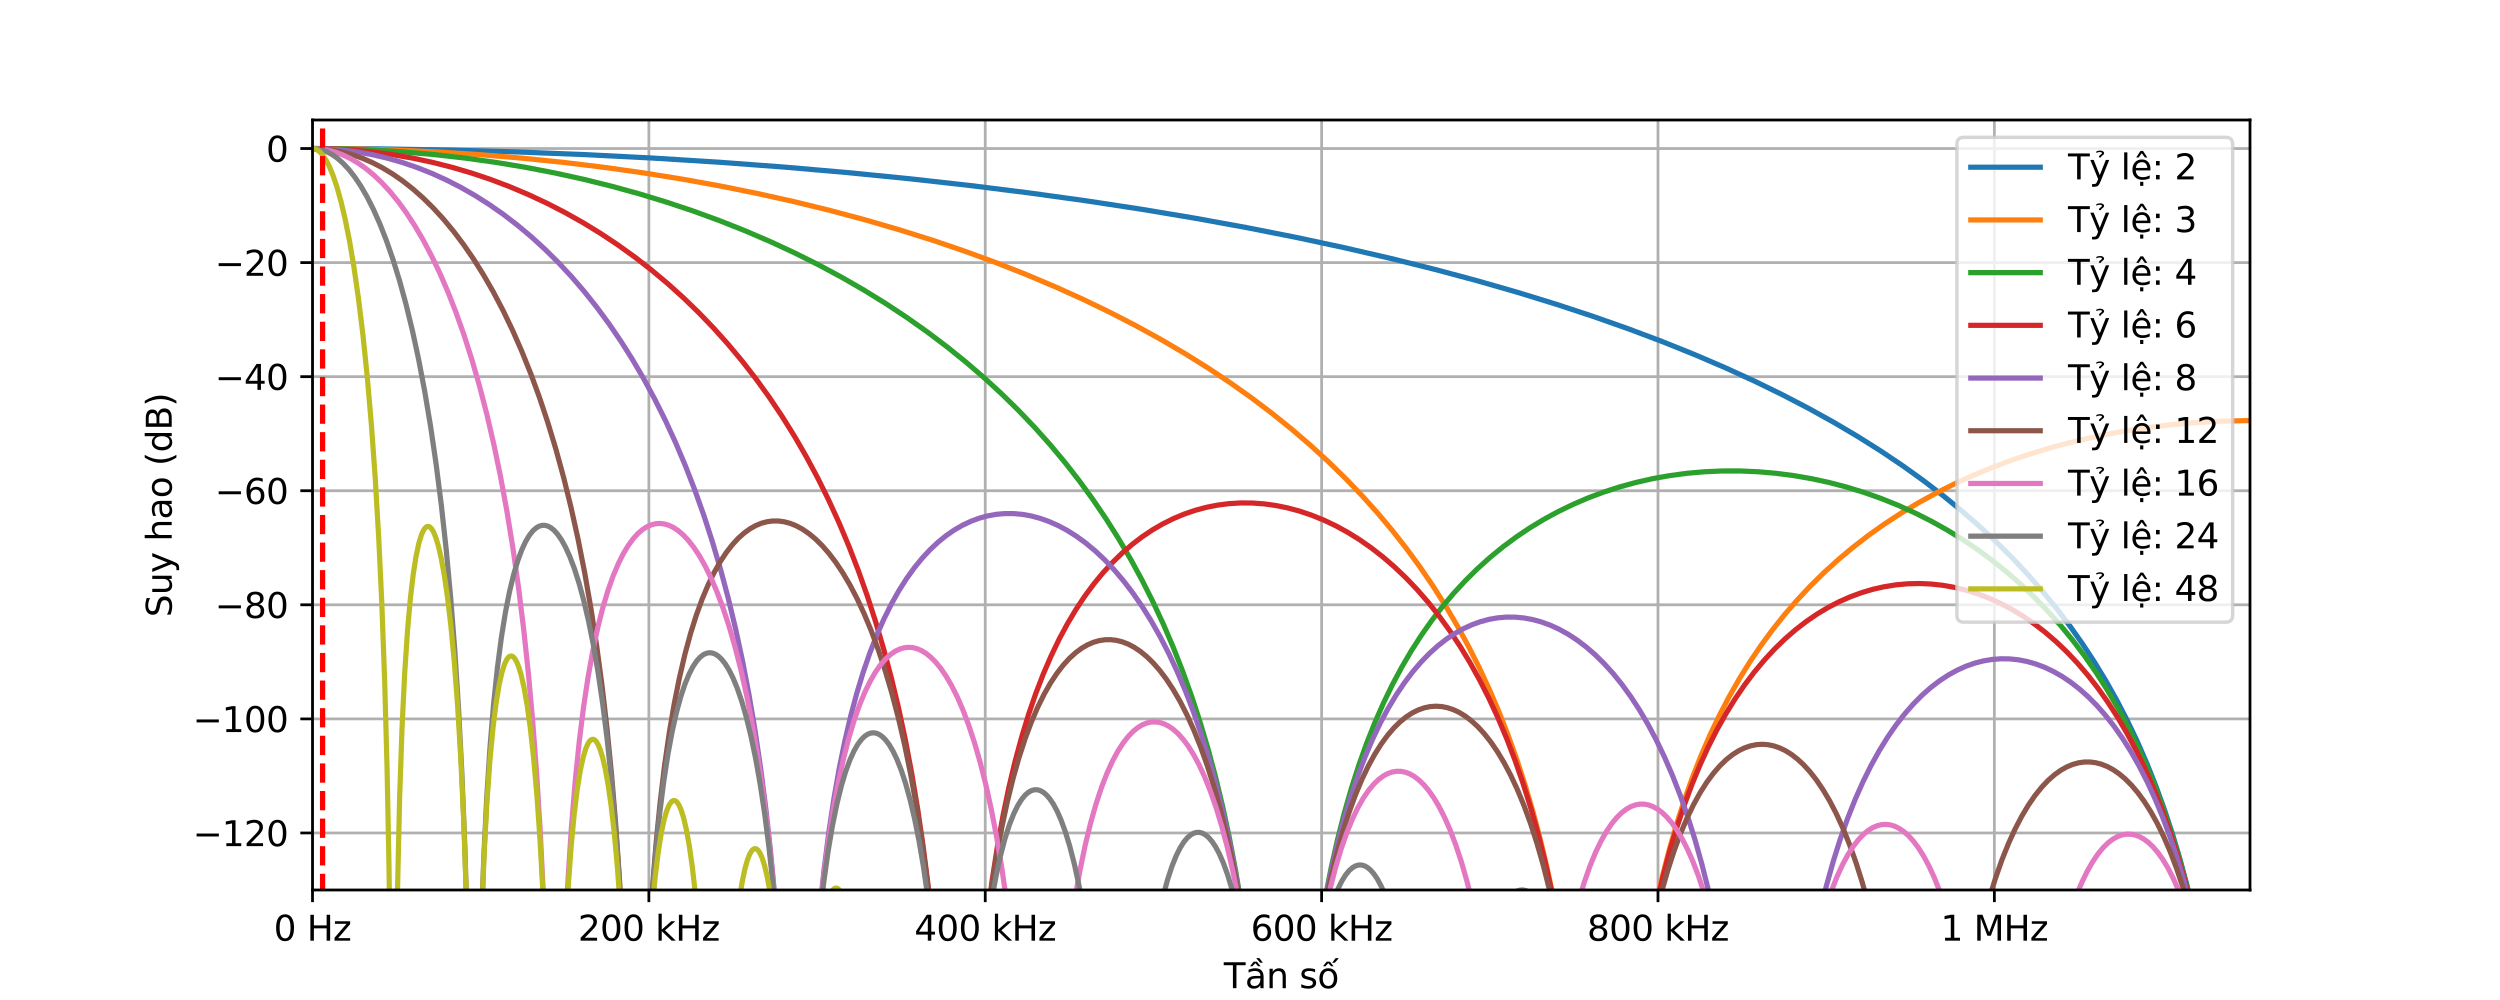 <?xml version="1.0" encoding="utf-8" standalone="no"?>
<!DOCTYPE svg PUBLIC "-//W3C//DTD SVG 1.1//EN"
  "http://www.w3.org/Graphics/SVG/1.1/DTD/svg11.dtd">
<svg height="288pt" version="1.1" viewBox="0 0 720 288" width="720pt" xmlns="http://www.w3.org/2000/svg" xmlns:xlink="http://www.w3.org/1999/xlink">
 <defs>
  <style type="text/css">*{stroke-linecap:butt;stroke-linejoin:round;}</style>
 </defs>
 <g id="figure_1">
  <g id="patch_1">
   <path d="M 0 288 
L 720 288 
L 720 0 
L 0 0 
z
" style="fill:#ffffff;"/>
  </g>
  <g id="axes_1">
   <g id="patch_2">
    <path d="M 90 256.32 
L 648 256.32 
L 648 34.56 
L 90 34.56 
z
" style="fill:#ffffff;"/>
   </g>
   <g id="matplotlib.axis_1">
    <g id="xtick_1">
     <g id="line2d_1">
      <path clip-path="url(#p42f91c7028)" d="M 90 256.32 
L 90 34.56 
" style="fill:none;stroke:#b0b0b0;stroke-linecap:square;stroke-width:0.8;"/>
     </g>
     <g id="line2d_2">
      <defs>
       <path d="M 0 0 
L 0 3.5 
" id="mb3f13ca350" style="stroke:#000000;stroke-width:0.8;"/>
      </defs>
      <g>
       <use style="stroke:#000000;stroke-width:0.8;" x="90" xlink:href="#mb3f13ca350" y="256.32"/>
      </g>
     </g>
     <g id="text_1">
      <!-- 0 Hz -->
      <g transform="translate(78.845 270.918)scale(0.1 -0.1)">
       <defs>
        <path d="M 2034 4250 
Q 1547 4250 1301 3770 
Q 1056 3291 1056 2328 
Q 1056 1369 1301 889 
Q 1547 409 2034 409 
Q 2525 409 2770 889 
Q 3016 1369 3016 2328 
Q 3016 3291 2770 3770 
Q 2525 4250 2034 4250 
z
M 2034 4750 
Q 2819 4750 3233 4129 
Q 3647 3509 3647 2328 
Q 3647 1150 3233 529 
Q 2819 -91 2034 -91 
Q 1250 -91 836 529 
Q 422 1150 422 2328 
Q 422 3509 836 4129 
Q 1250 4750 2034 4750 
z
" id="DejaVuSans-30" transform="scale(0.016)"/>
        <path id="DejaVuSans-20" transform="scale(0.016)"/>
        <path d="M 628 4666 
L 1259 4666 
L 1259 2753 
L 3553 2753 
L 3553 4666 
L 4184 4666 
L 4184 0 
L 3553 0 
L 3553 2222 
L 1259 2222 
L 1259 0 
L 628 0 
L 628 4666 
z
" id="DejaVuSans-48" transform="scale(0.016)"/>
        <path d="M 353 3500 
L 3084 3500 
L 3084 2975 
L 922 459 
L 3084 459 
L 3084 0 
L 275 0 
L 275 525 
L 2438 3041 
L 353 3041 
L 353 3500 
z
" id="DejaVuSans-7a" transform="scale(0.016)"/>
       </defs>
       <use xlink:href="#DejaVuSans-30"/>
       <use x="63.623" xlink:href="#DejaVuSans-20"/>
       <use x="95.41" xlink:href="#DejaVuSans-48"/>
       <use x="170.605" xlink:href="#DejaVuSans-7a"/>
      </g>
     </g>
    </g>
    <g id="xtick_2">
     <g id="line2d_3">
      <path clip-path="url(#p42f91c7028)" d="M 186.875 256.32 
L 186.875 34.56 
" style="fill:none;stroke:#b0b0b0;stroke-linecap:square;stroke-width:0.8;"/>
     </g>
     <g id="line2d_4">
      <g>
       <use style="stroke:#000000;stroke-width:0.8;" x="186.875" xlink:href="#mb3f13ca350" y="256.32"/>
      </g>
     </g>
     <g id="text_2">
      <!-- 200 kHz -->
      <g transform="translate(166.463 270.918)scale(0.1 -0.1)">
       <defs>
        <path d="M 1228 531 
L 3431 531 
L 3431 0 
L 469 0 
L 469 531 
Q 828 903 1448 1529 
Q 2069 2156 2228 2338 
Q 2531 2678 2651 2914 
Q 2772 3150 2772 3378 
Q 2772 3750 2511 3984 
Q 2250 4219 1831 4219 
Q 1534 4219 1204 4116 
Q 875 4013 500 3803 
L 500 4441 
Q 881 4594 1212 4672 
Q 1544 4750 1819 4750 
Q 2544 4750 2975 4387 
Q 3406 4025 3406 3419 
Q 3406 3131 3298 2873 
Q 3191 2616 2906 2266 
Q 2828 2175 2409 1742 
Q 1991 1309 1228 531 
z
" id="DejaVuSans-32" transform="scale(0.016)"/>
        <path d="M 581 4863 
L 1159 4863 
L 1159 1991 
L 2875 3500 
L 3609 3500 
L 1753 1863 
L 3688 0 
L 2938 0 
L 1159 1709 
L 1159 0 
L 581 0 
L 581 4863 
z
" id="DejaVuSans-6b" transform="scale(0.016)"/>
       </defs>
       <use xlink:href="#DejaVuSans-32"/>
       <use x="63.623" xlink:href="#DejaVuSans-30"/>
       <use x="127.246" xlink:href="#DejaVuSans-30"/>
       <use x="190.869" xlink:href="#DejaVuSans-20"/>
       <use x="222.656" xlink:href="#DejaVuSans-6b"/>
       <use x="280.566" xlink:href="#DejaVuSans-48"/>
       <use x="355.762" xlink:href="#DejaVuSans-7a"/>
      </g>
     </g>
    </g>
    <g id="xtick_3">
     <g id="line2d_5">
      <path clip-path="url(#p42f91c7028)" d="M 283.75 256.32 
L 283.75 34.56 
" style="fill:none;stroke:#b0b0b0;stroke-linecap:square;stroke-width:0.8;"/>
     </g>
     <g id="line2d_6">
      <g>
       <use style="stroke:#000000;stroke-width:0.8;" x="283.75" xlink:href="#mb3f13ca350" y="256.32"/>
      </g>
     </g>
     <g id="text_3">
      <!-- 400 kHz -->
      <g transform="translate(263.337 270.918)scale(0.1 -0.1)">
       <defs>
        <path d="M 2419 4116 
L 825 1625 
L 2419 1625 
L 2419 4116 
z
M 2253 4666 
L 3047 4666 
L 3047 1625 
L 3713 1625 
L 3713 1100 
L 3047 1100 
L 3047 0 
L 2419 0 
L 2419 1100 
L 313 1100 
L 313 1709 
L 2253 4666 
z
" id="DejaVuSans-34" transform="scale(0.016)"/>
       </defs>
       <use xlink:href="#DejaVuSans-34"/>
       <use x="63.623" xlink:href="#DejaVuSans-30"/>
       <use x="127.246" xlink:href="#DejaVuSans-30"/>
       <use x="190.869" xlink:href="#DejaVuSans-20"/>
       <use x="222.656" xlink:href="#DejaVuSans-6b"/>
       <use x="280.566" xlink:href="#DejaVuSans-48"/>
       <use x="355.762" xlink:href="#DejaVuSans-7a"/>
      </g>
     </g>
    </g>
    <g id="xtick_4">
     <g id="line2d_7">
      <path clip-path="url(#p42f91c7028)" d="M 380.625 256.32 
L 380.625 34.56 
" style="fill:none;stroke:#b0b0b0;stroke-linecap:square;stroke-width:0.8;"/>
     </g>
     <g id="line2d_8">
      <g>
       <use style="stroke:#000000;stroke-width:0.8;" x="380.625" xlink:href="#mb3f13ca350" y="256.32"/>
      </g>
     </g>
     <g id="text_4">
      <!-- 600 kHz -->
      <g transform="translate(360.212 270.918)scale(0.1 -0.1)">
       <defs>
        <path d="M 2113 2584 
Q 1688 2584 1439 2293 
Q 1191 2003 1191 1497 
Q 1191 994 1439 701 
Q 1688 409 2113 409 
Q 2538 409 2786 701 
Q 3034 994 3034 1497 
Q 3034 2003 2786 2293 
Q 2538 2584 2113 2584 
z
M 3366 4563 
L 3366 3988 
Q 3128 4100 2886 4159 
Q 2644 4219 2406 4219 
Q 1781 4219 1451 3797 
Q 1122 3375 1075 2522 
Q 1259 2794 1537 2939 
Q 1816 3084 2150 3084 
Q 2853 3084 3261 2657 
Q 3669 2231 3669 1497 
Q 3669 778 3244 343 
Q 2819 -91 2113 -91 
Q 1303 -91 875 529 
Q 447 1150 447 2328 
Q 447 3434 972 4092 
Q 1497 4750 2381 4750 
Q 2619 4750 2861 4703 
Q 3103 4656 3366 4563 
z
" id="DejaVuSans-36" transform="scale(0.016)"/>
       </defs>
       <use xlink:href="#DejaVuSans-36"/>
       <use x="63.623" xlink:href="#DejaVuSans-30"/>
       <use x="127.246" xlink:href="#DejaVuSans-30"/>
       <use x="190.869" xlink:href="#DejaVuSans-20"/>
       <use x="222.656" xlink:href="#DejaVuSans-6b"/>
       <use x="280.566" xlink:href="#DejaVuSans-48"/>
       <use x="355.762" xlink:href="#DejaVuSans-7a"/>
      </g>
     </g>
    </g>
    <g id="xtick_5">
     <g id="line2d_9">
      <path clip-path="url(#p42f91c7028)" d="M 477.5 256.32 
L 477.5 34.56 
" style="fill:none;stroke:#b0b0b0;stroke-linecap:square;stroke-width:0.8;"/>
     </g>
     <g id="line2d_10">
      <g>
       <use style="stroke:#000000;stroke-width:0.8;" x="477.5" xlink:href="#mb3f13ca350" y="256.32"/>
      </g>
     </g>
     <g id="text_5">
      <!-- 800 kHz -->
      <g transform="translate(457.087 270.918)scale(0.1 -0.1)">
       <defs>
        <path d="M 2034 2216 
Q 1584 2216 1326 1975 
Q 1069 1734 1069 1313 
Q 1069 891 1326 650 
Q 1584 409 2034 409 
Q 2484 409 2743 651 
Q 3003 894 3003 1313 
Q 3003 1734 2745 1975 
Q 2488 2216 2034 2216 
z
M 1403 2484 
Q 997 2584 770 2862 
Q 544 3141 544 3541 
Q 544 4100 942 4425 
Q 1341 4750 2034 4750 
Q 2731 4750 3128 4425 
Q 3525 4100 3525 3541 
Q 3525 3141 3298 2862 
Q 3072 2584 2669 2484 
Q 3125 2378 3379 2068 
Q 3634 1759 3634 1313 
Q 3634 634 3220 271 
Q 2806 -91 2034 -91 
Q 1263 -91 848 271 
Q 434 634 434 1313 
Q 434 1759 690 2068 
Q 947 2378 1403 2484 
z
M 1172 3481 
Q 1172 3119 1398 2916 
Q 1625 2713 2034 2713 
Q 2441 2713 2670 2916 
Q 2900 3119 2900 3481 
Q 2900 3844 2670 4047 
Q 2441 4250 2034 4250 
Q 1625 4250 1398 4047 
Q 1172 3844 1172 3481 
z
" id="DejaVuSans-38" transform="scale(0.016)"/>
       </defs>
       <use xlink:href="#DejaVuSans-38"/>
       <use x="63.623" xlink:href="#DejaVuSans-30"/>
       <use x="127.246" xlink:href="#DejaVuSans-30"/>
       <use x="190.869" xlink:href="#DejaVuSans-20"/>
       <use x="222.656" xlink:href="#DejaVuSans-6b"/>
       <use x="280.566" xlink:href="#DejaVuSans-48"/>
       <use x="355.762" xlink:href="#DejaVuSans-7a"/>
      </g>
     </g>
    </g>
    <g id="xtick_6">
     <g id="line2d_11">
      <path clip-path="url(#p42f91c7028)" d="M 574.375 256.32 
L 574.375 34.56 
" style="fill:none;stroke:#b0b0b0;stroke-linecap:square;stroke-width:0.8;"/>
     </g>
     <g id="line2d_12">
      <g>
       <use style="stroke:#000000;stroke-width:0.8;" x="574.375" xlink:href="#mb3f13ca350" y="256.32"/>
      </g>
     </g>
     <g id="text_6">
      <!-- 1 MHz -->
      <g transform="translate(558.906 270.918)scale(0.1 -0.1)">
       <defs>
        <path d="M 794 531 
L 1825 531 
L 1825 4091 
L 703 3866 
L 703 4441 
L 1819 4666 
L 2450 4666 
L 2450 531 
L 3481 531 
L 3481 0 
L 794 0 
L 794 531 
z
" id="DejaVuSans-31" transform="scale(0.016)"/>
        <path d="M 628 4666 
L 1569 4666 
L 2759 1491 
L 3956 4666 
L 4897 4666 
L 4897 0 
L 4281 0 
L 4281 4097 
L 3078 897 
L 2444 897 
L 1241 4097 
L 1241 0 
L 628 0 
L 628 4666 
z
" id="DejaVuSans-4d" transform="scale(0.016)"/>
       </defs>
       <use xlink:href="#DejaVuSans-31"/>
       <use x="63.623" xlink:href="#DejaVuSans-20"/>
       <use x="95.41" xlink:href="#DejaVuSans-4d"/>
       <use x="181.689" xlink:href="#DejaVuSans-48"/>
       <use x="256.885" xlink:href="#DejaVuSans-7a"/>
      </g>
     </g>
    </g>
    <g id="text_7">
     <!-- Tần số -->
     <g transform="translate(352.46 284.597)scale(0.1 -0.1)">
      <defs>
       <path d="M -19 4666 
L 3928 4666 
L 3928 4134 
L 2272 4134 
L 2272 0 
L 1638 0 
L 1638 4134 
L -19 4134 
L -19 4666 
z
" id="DejaVuSans-54" transform="scale(0.016)"/>
       <path d="M 2194 1759 
Q 1497 1759 1228 1600 
Q 959 1441 959 1056 
Q 959 750 1161 570 
Q 1363 391 1709 391 
Q 2188 391 2477 730 
Q 2766 1069 2766 1631 
L 2766 1759 
L 2194 1759 
z
M 3341 1997 
L 3341 0 
L 2766 0 
L 2766 531 
Q 2569 213 2275 61 
Q 1981 -91 1556 -91 
Q 1019 -91 701 211 
Q 384 513 384 1019 
Q 384 1609 779 1909 
Q 1175 2209 1959 2209 
L 2766 2209 
L 2766 2266 
Q 2766 2663 2505 2880 
Q 2244 3097 1772 3097 
Q 1472 3097 1187 3025 
Q 903 2953 641 2809 
L 641 3341 
Q 956 3463 1253 3523 
Q 1550 3584 1831 3584 
Q 2591 3584 2966 3190 
Q 3341 2797 3341 1997 
z
M 2590 5409 
L 3202 4584 
L 2724 4584 
L 2006 5409 
L 2590 5409 
z
M 1554 4775 
L 2142 4775 
L 2801 3944 
L 2367 3944 
L 1848 4500 
L 1329 3944 
L 895 3944 
L 1554 4775 
z
" id="DejaVuSans-1ea7" transform="scale(0.016)"/>
       <path d="M 3513 2113 
L 3513 0 
L 2938 0 
L 2938 2094 
Q 2938 2591 2744 2837 
Q 2550 3084 2163 3084 
Q 1697 3084 1428 2787 
Q 1159 2491 1159 1978 
L 1159 0 
L 581 0 
L 581 3500 
L 1159 3500 
L 1159 2956 
Q 1366 3272 1645 3428 
Q 1925 3584 2291 3584 
Q 2894 3584 3203 3211 
Q 3513 2838 3513 2113 
z
" id="DejaVuSans-6e" transform="scale(0.016)"/>
       <path d="M 2834 3397 
L 2834 2853 
Q 2591 2978 2328 3040 
Q 2066 3103 1784 3103 
Q 1356 3103 1142 2972 
Q 928 2841 928 2578 
Q 928 2378 1081 2264 
Q 1234 2150 1697 2047 
L 1894 2003 
Q 2506 1872 2764 1633 
Q 3022 1394 3022 966 
Q 3022 478 2636 193 
Q 2250 -91 1575 -91 
Q 1294 -91 989 -36 
Q 684 19 347 128 
L 347 722 
Q 666 556 975 473 
Q 1284 391 1588 391 
Q 1994 391 2212 530 
Q 2431 669 2431 922 
Q 2431 1156 2273 1281 
Q 2116 1406 1581 1522 
L 1381 1569 
Q 847 1681 609 1914 
Q 372 2147 372 2553 
Q 372 3047 722 3315 
Q 1072 3584 1716 3584 
Q 2034 3584 2315 3537 
Q 2597 3491 2834 3397 
z
" id="DejaVuSans-73" transform="scale(0.016)"/>
       <path d="M 1658 4775 
L 2246 4775 
L 2905 3944 
L 2471 3944 
L 1952 4500 
L 1433 3944 
L 999 3944 
L 1658 4775 
z
M 3268 5409 
L 3846 5409 
L 3134 4584 
L 2655 4584 
L 3268 5409 
z
M 1959 3097 
Q 1497 3097 1228 2736 
Q 959 2375 959 1747 
Q 959 1119 1226 758 
Q 1494 397 1959 397 
Q 2419 397 2687 759 
Q 2956 1122 2956 1747 
Q 2956 2369 2687 2733 
Q 2419 3097 1959 3097 
z
M 1959 3584 
Q 2709 3584 3137 3096 
Q 3566 2609 3566 1747 
Q 3566 888 3137 398 
Q 2709 -91 1959 -91 
Q 1206 -91 779 398 
Q 353 888 353 1747 
Q 353 2609 779 3096 
Q 1206 3584 1959 3584 
z
" id="DejaVuSans-1ed1" transform="scale(0.016)"/>
      </defs>
      <use xlink:href="#DejaVuSans-54"/>
      <use x="61.084" xlink:href="#DejaVuSans-1ea7"/>
      <use x="122.363" xlink:href="#DejaVuSans-6e"/>
      <use x="185.742" xlink:href="#DejaVuSans-20"/>
      <use x="217.529" xlink:href="#DejaVuSans-73"/>
      <use x="269.629" xlink:href="#DejaVuSans-1ed1"/>
     </g>
    </g>
   </g>
   <g id="matplotlib.axis_2">
    <g id="ytick_1">
     <g id="line2d_13">
      <path clip-path="url(#p42f91c7028)" d="M 90 239.893 
L 648 239.893 
" style="fill:none;stroke:#b0b0b0;stroke-linecap:square;stroke-width:0.8;"/>
     </g>
     <g id="line2d_14">
      <defs>
       <path d="M 0 0 
L -3.5 0 
" id="md27fde6dcd" style="stroke:#000000;stroke-width:0.8;"/>
      </defs>
      <g>
       <use style="stroke:#000000;stroke-width:0.8;" x="90" xlink:href="#md27fde6dcd" y="239.893"/>
      </g>
     </g>
     <g id="text_8">
      <!-- −120 -->
      <g transform="translate(55.533 243.693)scale(0.1 -0.1)">
       <defs>
        <path d="M 678 2272 
L 4684 2272 
L 4684 1741 
L 678 1741 
L 678 2272 
z
" id="DejaVuSans-2212" transform="scale(0.016)"/>
       </defs>
       <use xlink:href="#DejaVuSans-2212"/>
       <use x="83.789" xlink:href="#DejaVuSans-31"/>
       <use x="147.412" xlink:href="#DejaVuSans-32"/>
       <use x="211.035" xlink:href="#DejaVuSans-30"/>
      </g>
     </g>
    </g>
    <g id="ytick_2">
     <g id="line2d_15">
      <path clip-path="url(#p42f91c7028)" d="M 90 207.04 
L 648 207.04 
" style="fill:none;stroke:#b0b0b0;stroke-linecap:square;stroke-width:0.8;"/>
     </g>
     <g id="line2d_16">
      <g>
       <use style="stroke:#000000;stroke-width:0.8;" x="90" xlink:href="#md27fde6dcd" y="207.04"/>
      </g>
     </g>
     <g id="text_9">
      <!-- −100 -->
      <g transform="translate(55.533 210.839)scale(0.1 -0.1)">
       <use xlink:href="#DejaVuSans-2212"/>
       <use x="83.789" xlink:href="#DejaVuSans-31"/>
       <use x="147.412" xlink:href="#DejaVuSans-30"/>
       <use x="211.035" xlink:href="#DejaVuSans-30"/>
      </g>
     </g>
    </g>
    <g id="ytick_3">
     <g id="line2d_17">
      <path clip-path="url(#p42f91c7028)" d="M 90 174.187 
L 648 174.187 
" style="fill:none;stroke:#b0b0b0;stroke-linecap:square;stroke-width:0.8;"/>
     </g>
     <g id="line2d_18">
      <g>
       <use style="stroke:#000000;stroke-width:0.8;" x="90" xlink:href="#md27fde6dcd" y="174.187"/>
      </g>
     </g>
     <g id="text_10">
      <!-- −80 -->
      <g transform="translate(61.895 177.986)scale(0.1 -0.1)">
       <use xlink:href="#DejaVuSans-2212"/>
       <use x="83.789" xlink:href="#DejaVuSans-38"/>
       <use x="147.412" xlink:href="#DejaVuSans-30"/>
      </g>
     </g>
    </g>
    <g id="ytick_4">
     <g id="line2d_19">
      <path clip-path="url(#p42f91c7028)" d="M 90 141.333 
L 648 141.333 
" style="fill:none;stroke:#b0b0b0;stroke-linecap:square;stroke-width:0.8;"/>
     </g>
     <g id="line2d_20">
      <g>
       <use style="stroke:#000000;stroke-width:0.8;" x="90" xlink:href="#md27fde6dcd" y="141.333"/>
      </g>
     </g>
     <g id="text_11">
      <!-- −60 -->
      <g transform="translate(61.895 145.133)scale(0.1 -0.1)">
       <use xlink:href="#DejaVuSans-2212"/>
       <use x="83.789" xlink:href="#DejaVuSans-36"/>
       <use x="147.412" xlink:href="#DejaVuSans-30"/>
      </g>
     </g>
    </g>
    <g id="ytick_5">
     <g id="line2d_21">
      <path clip-path="url(#p42f91c7028)" d="M 90 108.48 
L 648 108.48 
" style="fill:none;stroke:#b0b0b0;stroke-linecap:square;stroke-width:0.8;"/>
     </g>
     <g id="line2d_22">
      <g>
       <use style="stroke:#000000;stroke-width:0.8;" x="90" xlink:href="#md27fde6dcd" y="108.48"/>
      </g>
     </g>
     <g id="text_12">
      <!-- −40 -->
      <g transform="translate(61.895 112.279)scale(0.1 -0.1)">
       <use xlink:href="#DejaVuSans-2212"/>
       <use x="83.789" xlink:href="#DejaVuSans-34"/>
       <use x="147.412" xlink:href="#DejaVuSans-30"/>
      </g>
     </g>
    </g>
    <g id="ytick_6">
     <g id="line2d_23">
      <path clip-path="url(#p42f91c7028)" d="M 90 75.627 
L 648 75.627 
" style="fill:none;stroke:#b0b0b0;stroke-linecap:square;stroke-width:0.8;"/>
     </g>
     <g id="line2d_24">
      <g>
       <use style="stroke:#000000;stroke-width:0.8;" x="90" xlink:href="#md27fde6dcd" y="75.627"/>
      </g>
     </g>
     <g id="text_13">
      <!-- −20 -->
      <g transform="translate(61.895 79.426)scale(0.1 -0.1)">
       <use xlink:href="#DejaVuSans-2212"/>
       <use x="83.789" xlink:href="#DejaVuSans-32"/>
       <use x="147.412" xlink:href="#DejaVuSans-30"/>
      </g>
     </g>
    </g>
    <g id="ytick_7">
     <g id="line2d_25">
      <path clip-path="url(#p42f91c7028)" d="M 90 42.773 
L 648 42.773 
" style="fill:none;stroke:#b0b0b0;stroke-linecap:square;stroke-width:0.8;"/>
     </g>
     <g id="line2d_26">
      <g>
       <use style="stroke:#000000;stroke-width:0.8;" x="90" xlink:href="#md27fde6dcd" y="42.773"/>
      </g>
     </g>
     <g id="text_14">
      <!-- 0 -->
      <g transform="translate(76.638 46.573)scale(0.1 -0.1)">
       <use xlink:href="#DejaVuSans-30"/>
      </g>
     </g>
    </g>
    <g id="text_15">
     <!-- Suy hao (dB) -->
     <g transform="translate(49.453 177.719)rotate(-90)scale(0.1 -0.1)">
      <defs>
       <path d="M 3425 4513 
L 3425 3897 
Q 3066 4069 2747 4153 
Q 2428 4238 2131 4238 
Q 1616 4238 1336 4038 
Q 1056 3838 1056 3469 
Q 1056 3159 1242 3001 
Q 1428 2844 1947 2747 
L 2328 2669 
Q 3034 2534 3370 2195 
Q 3706 1856 3706 1288 
Q 3706 609 3251 259 
Q 2797 -91 1919 -91 
Q 1588 -91 1214 -16 
Q 841 59 441 206 
L 441 856 
Q 825 641 1194 531 
Q 1563 422 1919 422 
Q 2459 422 2753 634 
Q 3047 847 3047 1241 
Q 3047 1584 2836 1778 
Q 2625 1972 2144 2069 
L 1759 2144 
Q 1053 2284 737 2584 
Q 422 2884 422 3419 
Q 422 4038 858 4394 
Q 1294 4750 2059 4750 
Q 2388 4750 2728 4690 
Q 3069 4631 3425 4513 
z
" id="DejaVuSans-53" transform="scale(0.016)"/>
       <path d="M 544 1381 
L 544 3500 
L 1119 3500 
L 1119 1403 
Q 1119 906 1312 657 
Q 1506 409 1894 409 
Q 2359 409 2629 706 
Q 2900 1003 2900 1516 
L 2900 3500 
L 3475 3500 
L 3475 0 
L 2900 0 
L 2900 538 
Q 2691 219 2414 64 
Q 2138 -91 1772 -91 
Q 1169 -91 856 284 
Q 544 659 544 1381 
z
M 1991 3584 
L 1991 3584 
z
" id="DejaVuSans-75" transform="scale(0.016)"/>
       <path d="M 2059 -325 
Q 1816 -950 1584 -1140 
Q 1353 -1331 966 -1331 
L 506 -1331 
L 506 -850 
L 844 -850 
Q 1081 -850 1212 -737 
Q 1344 -625 1503 -206 
L 1606 56 
L 191 3500 
L 800 3500 
L 1894 763 
L 2988 3500 
L 3597 3500 
L 2059 -325 
z
" id="DejaVuSans-79" transform="scale(0.016)"/>
       <path d="M 3513 2113 
L 3513 0 
L 2938 0 
L 2938 2094 
Q 2938 2591 2744 2837 
Q 2550 3084 2163 3084 
Q 1697 3084 1428 2787 
Q 1159 2491 1159 1978 
L 1159 0 
L 581 0 
L 581 4863 
L 1159 4863 
L 1159 2956 
Q 1366 3272 1645 3428 
Q 1925 3584 2291 3584 
Q 2894 3584 3203 3211 
Q 3513 2838 3513 2113 
z
" id="DejaVuSans-68" transform="scale(0.016)"/>
       <path d="M 2194 1759 
Q 1497 1759 1228 1600 
Q 959 1441 959 1056 
Q 959 750 1161 570 
Q 1363 391 1709 391 
Q 2188 391 2477 730 
Q 2766 1069 2766 1631 
L 2766 1759 
L 2194 1759 
z
M 3341 1997 
L 3341 0 
L 2766 0 
L 2766 531 
Q 2569 213 2275 61 
Q 1981 -91 1556 -91 
Q 1019 -91 701 211 
Q 384 513 384 1019 
Q 384 1609 779 1909 
Q 1175 2209 1959 2209 
L 2766 2209 
L 2766 2266 
Q 2766 2663 2505 2880 
Q 2244 3097 1772 3097 
Q 1472 3097 1187 3025 
Q 903 2953 641 2809 
L 641 3341 
Q 956 3463 1253 3523 
Q 1550 3584 1831 3584 
Q 2591 3584 2966 3190 
Q 3341 2797 3341 1997 
z
" id="DejaVuSans-61" transform="scale(0.016)"/>
       <path d="M 1959 3097 
Q 1497 3097 1228 2736 
Q 959 2375 959 1747 
Q 959 1119 1226 758 
Q 1494 397 1959 397 
Q 2419 397 2687 759 
Q 2956 1122 2956 1747 
Q 2956 2369 2687 2733 
Q 2419 3097 1959 3097 
z
M 1959 3584 
Q 2709 3584 3137 3096 
Q 3566 2609 3566 1747 
Q 3566 888 3137 398 
Q 2709 -91 1959 -91 
Q 1206 -91 779 398 
Q 353 888 353 1747 
Q 353 2609 779 3096 
Q 1206 3584 1959 3584 
z
" id="DejaVuSans-6f" transform="scale(0.016)"/>
       <path d="M 1984 4856 
Q 1566 4138 1362 3434 
Q 1159 2731 1159 2009 
Q 1159 1288 1364 580 
Q 1569 -128 1984 -844 
L 1484 -844 
Q 1016 -109 783 600 
Q 550 1309 550 2009 
Q 550 2706 781 3412 
Q 1013 4119 1484 4856 
L 1984 4856 
z
" id="DejaVuSans-28" transform="scale(0.016)"/>
       <path d="M 2906 2969 
L 2906 4863 
L 3481 4863 
L 3481 0 
L 2906 0 
L 2906 525 
Q 2725 213 2448 61 
Q 2172 -91 1784 -91 
Q 1150 -91 751 415 
Q 353 922 353 1747 
Q 353 2572 751 3078 
Q 1150 3584 1784 3584 
Q 2172 3584 2448 3432 
Q 2725 3281 2906 2969 
z
M 947 1747 
Q 947 1113 1208 752 
Q 1469 391 1925 391 
Q 2381 391 2643 752 
Q 2906 1113 2906 1747 
Q 2906 2381 2643 2742 
Q 2381 3103 1925 3103 
Q 1469 3103 1208 2742 
Q 947 2381 947 1747 
z
" id="DejaVuSans-64" transform="scale(0.016)"/>
       <path d="M 1259 2228 
L 1259 519 
L 2272 519 
Q 2781 519 3026 730 
Q 3272 941 3272 1375 
Q 3272 1813 3026 2020 
Q 2781 2228 2272 2228 
L 1259 2228 
z
M 1259 4147 
L 1259 2741 
L 2194 2741 
Q 2656 2741 2882 2914 
Q 3109 3088 3109 3444 
Q 3109 3797 2882 3972 
Q 2656 4147 2194 4147 
L 1259 4147 
z
M 628 4666 
L 2241 4666 
Q 2963 4666 3353 4366 
Q 3744 4066 3744 3513 
Q 3744 3084 3544 2831 
Q 3344 2578 2956 2516 
Q 3422 2416 3680 2098 
Q 3938 1781 3938 1306 
Q 3938 681 3513 340 
Q 3088 0 2303 0 
L 628 0 
L 628 4666 
z
" id="DejaVuSans-42" transform="scale(0.016)"/>
       <path d="M 513 4856 
L 1013 4856 
Q 1481 4119 1714 3412 
Q 1947 2706 1947 2009 
Q 1947 1309 1714 600 
Q 1481 -109 1013 -844 
L 513 -844 
Q 928 -128 1133 580 
Q 1338 1288 1338 2009 
Q 1338 2731 1133 3434 
Q 928 4138 513 4856 
z
" id="DejaVuSans-29" transform="scale(0.016)"/>
      </defs>
      <use xlink:href="#DejaVuSans-53"/>
      <use x="63.477" xlink:href="#DejaVuSans-75"/>
      <use x="126.855" xlink:href="#DejaVuSans-79"/>
      <use x="186.035" xlink:href="#DejaVuSans-20"/>
      <use x="217.822" xlink:href="#DejaVuSans-68"/>
      <use x="281.201" xlink:href="#DejaVuSans-61"/>
      <use x="342.48" xlink:href="#DejaVuSans-6f"/>
      <use x="403.662" xlink:href="#DejaVuSans-20"/>
      <use x="435.449" xlink:href="#DejaVuSans-28"/>
      <use x="474.463" xlink:href="#DejaVuSans-64"/>
      <use x="537.939" xlink:href="#DejaVuSans-42"/>
      <use x="606.543" xlink:href="#DejaVuSans-29"/>
     </g>
    </g>
   </g>
   <g id="line2d_27">
    <path clip-path="url(#p42f91c7028)" d="M 90 42.773 
L 109.822 42.884 
L 129.575 43.217 
L 149.26 43.771 
L 168.741 44.54 
L 188.018 45.524 
L 207.022 46.716 
L 225.686 48.109 
L 244.009 49.699 
L 261.923 51.476 
L 279.36 53.429 
L 296.321 55.55 
L 312.805 57.835 
L 328.744 60.267 
L 344.138 62.839 
L 359.055 65.556 
L 373.427 68.398 
L 387.255 71.359 
L 400.537 74.43 
L 413.275 77.603 
L 425.468 80.868 
L 437.115 84.215 
L 448.286 87.656 
L 458.912 91.159 
L 469.061 94.736 
L 478.734 98.378 
L 487.997 102.102 
L 496.852 105.9 
L 505.23 109.734 
L 513.268 113.655 
L 520.897 117.624 
L 528.185 121.666 
L 535.065 125.732 
L 541.672 129.896 
L 547.939 134.107 
L 553.865 138.353 
L 559.518 142.674 
L 564.899 147.063 
L 570.076 151.572 
L 574.98 156.14 
L 579.612 160.753 
L 584.04 165.473 
L 588.263 170.297 
L 592.282 175.221 
L 596.096 180.242 
L 599.774 185.451 
L 603.248 190.754 
L 606.586 196.256 
L 609.719 201.845 
L 612.716 207.64 
L 615.577 213.654 
L 618.302 219.9 
L 620.89 226.392 
L 623.342 233.144 
L 625.658 240.17 
L 627.838 247.484 
L 629.949 255.369 
L 631.925 263.631 
L 633.764 272.293 
L 635.467 281.378 
L 636.737 289 
L 636.737 289 
" style="fill:none;stroke:#1f77b4;stroke-linecap:square;stroke-width:1.5;"/>
   </g>
   <g id="line2d_28">
    <path clip-path="url(#p42f91c7028)" d="M 90 42.773 
L 102.127 42.884 
L 114.255 43.217 
L 126.314 43.771 
L 138.305 44.543 
L 150.229 45.534 
L 162.015 46.737 
L 173.666 48.151 
L 185.112 49.762 
L 196.354 51.568 
L 207.391 53.565 
L 218.224 55.749 
L 228.853 58.119 
L 239.209 60.656 
L 249.292 63.354 
L 259.103 66.209 
L 268.642 69.215 
L 277.908 72.368 
L 286.833 75.638 
L 295.486 79.043 
L 303.866 82.58 
L 311.905 86.211 
L 319.673 89.96 
L 327.167 93.824 
L 334.389 97.796 
L 341.338 101.873 
L 348.015 106.048 
L 354.42 110.315 
L 360.552 114.668 
L 366.411 119.099 
L 371.998 123.598 
L 377.38 128.217 
L 382.558 132.954 
L 387.464 137.742 
L 392.165 142.639 
L 396.662 147.643 
L 400.954 152.749 
L 405.042 157.955 
L 408.993 163.351 
L 412.741 168.845 
L 416.284 174.431 
L 419.69 180.216 
L 422.96 186.214 
L 426.026 192.301 
L 428.956 198.609 
L 431.749 205.154 
L 434.407 211.951 
L 436.927 219.018 
L 439.312 226.372 
L 441.56 234.033 
L 443.673 242.021 
L 445.648 250.357 
L 447.488 259.058 
L 449.259 268.528 
L 450.895 278.499 
L 452.393 289 
M 471.917 289 
L 473.446 278.963 
L 475.081 269.646 
L 476.853 260.815 
L 478.76 252.445 
L 480.736 244.757 
L 482.848 237.423 
L 485.097 230.425 
L 487.413 223.93 
L 489.866 217.705 
L 492.455 211.741 
L 495.18 206.028 
L 497.974 200.681 
L 500.903 195.545 
L 503.969 190.612 
L 507.171 185.878 
L 510.51 181.337 
L 513.985 176.981 
L 517.596 172.808 
L 521.411 168.74 
L 525.363 164.856 
L 529.451 161.149 
L 533.743 157.559 
L 538.171 154.147 
L 542.804 150.86 
L 547.574 147.751 
L 552.547 144.775 
L 557.657 141.975 
L 562.971 139.317 
L 568.49 136.806 
L 574.145 134.477 
L 580.004 132.305 
L 586 130.318 
L 592.2 128.498 
L 598.536 126.869 
L 605.009 125.434 
L 611.618 124.195 
L 618.363 123.158 
L 625.176 122.335 
L 632.057 121.725 
L 639.007 121.332 
L 646.024 121.157 
L 647.932 121.148 
L 647.932 121.148 
" style="fill:none;stroke:#ff7f0e;stroke-linecap:square;stroke-width:1.5;"/>
   </g>
   <g id="line2d_29">
    <path clip-path="url(#p42f91c7028)" d="M 90 42.773 
L 98.855 42.884 
L 107.71 43.217 
L 116.497 43.769 
L 125.284 44.543 
L 134.002 45.534 
L 142.653 46.741 
L 151.167 48.153 
L 159.614 49.778 
L 167.924 51.601 
L 176.098 53.621 
L 184.135 55.835 
L 192.037 58.24 
L 199.802 60.837 
L 207.363 63.599 
L 214.787 66.548 
L 222.007 69.655 
L 229.023 72.916 
L 235.835 76.324 
L 242.442 79.876 
L 248.913 83.607 
L 255.179 87.479 
L 261.242 91.487 
L 267.1 95.629 
L 272.753 99.9 
L 278.202 104.296 
L 283.447 108.813 
L 288.488 113.448 
L 293.324 118.196 
L 297.956 123.05 
L 302.451 128.085 
L 306.743 133.225 
L 310.83 138.463 
L 314.78 143.887 
L 318.527 149.404 
L 322.137 155.115 
L 325.611 161.03 
L 328.88 167.034 
L 332.013 173.249 
L 335.01 179.689 
L 337.871 186.369 
L 340.596 193.305 
L 343.184 200.514 
L 345.636 208.018 
L 347.952 215.836 
L 350.132 223.994 
L 352.176 232.515 
L 354.083 241.426 
L 355.854 250.752 
L 357.489 260.516 
L 359.055 271.236 
L 360.486 282.578 
L 361.204 289 
M 377.155 289 
L 378.536 278.137 
L 380.035 268.055 
L 381.669 258.565 
L 383.372 249.954 
L 385.211 241.788 
L 387.119 234.3 
L 389.162 227.163 
L 391.342 220.368 
L 393.59 214.084 
L 395.974 208.083 
L 398.426 202.505 
L 401.014 197.169 
L 403.671 192.194 
L 406.463 187.431 
L 409.392 182.881 
L 412.389 178.633 
L 415.523 174.579 
L 418.724 170.793 
L 422.062 167.188 
L 425.536 163.763 
L 429.146 160.52 
L 432.824 157.513 
L 436.638 154.682 
L 440.589 152.028 
L 444.608 149.594 
L 448.763 147.335 
L 453.054 145.256 
L 457.482 143.361 
L 461.977 141.68 
L 466.609 140.186 
L 471.309 138.905 
L 476.077 137.833 
L 480.981 136.959 
L 485.954 136.301 
L 490.994 135.859 
L 496.035 135.64 
L 501.144 135.639 
L 506.252 135.858 
L 511.429 136.303 
L 516.606 136.974 
L 521.714 137.858 
L 526.823 138.967 
L 531.864 140.287 
L 536.904 141.837 
L 541.876 143.601 
L 546.781 145.579 
L 551.549 147.741 
L 556.249 150.115 
L 560.812 152.668 
L 565.308 155.436 
L 569.667 158.38 
L 573.959 161.55 
L 578.114 164.897 
L 582.133 168.422 
L 586.015 172.123 
L 589.761 175.998 
L 593.372 180.048 
L 596.914 184.359 
L 600.319 188.858 
L 603.589 193.549 
L 606.722 198.434 
L 609.719 203.515 
L 612.58 208.794 
L 615.373 214.418 
L 618.029 220.271 
L 620.55 226.359 
L 623.002 232.876 
L 625.318 239.675 
L 627.497 246.767 
L 629.541 254.159 
L 631.516 262.149 
L 633.355 270.518 
L 635.058 279.279 
L 636.714 289 
L 636.714 289 
" style="fill:none;stroke:#2ca02c;stroke-linecap:square;stroke-width:1.5;"/>
   </g>
   <g id="line2d_30">
    <path clip-path="url(#p42f91c7028)" d="M 90 42.773 
L 95.791 42.884 
L 101.582 43.216 
L 107.374 43.772 
L 113.165 44.552 
L 118.888 45.548 
L 124.611 46.771 
L 130.266 48.207 
L 135.853 49.855 
L 141.371 51.712 
L 146.822 53.778 
L 152.204 56.053 
L 157.519 58.538 
L 162.765 61.236 
L 167.943 64.148 
L 173.053 67.28 
L 178.026 70.589 
L 182.932 74.121 
L 187.701 77.831 
L 192.334 81.713 
L 196.899 85.83 
L 201.327 90.124 
L 205.62 94.595 
L 209.776 99.242 
L 213.796 104.065 
L 217.747 109.156 
L 221.563 114.439 
L 225.242 119.918 
L 228.785 125.597 
L 232.191 131.483 
L 235.462 137.581 
L 238.596 143.9 
L 241.593 150.451 
L 244.455 157.242 
L 247.18 164.286 
L 249.769 171.598 
L 252.222 179.192 
L 254.538 187.085 
L 256.719 195.293 
L 258.763 203.836 
L 260.738 213.069 
L 262.578 222.756 
L 264.281 232.936 
L 265.848 243.646 
L 267.279 254.922 
L 268.642 267.468 
L 269.868 280.865 
L 270.513 289 
M 281.798 289 
L 283.018 275.842 
L 284.312 264.261 
L 285.743 253.488 
L 287.242 243.873 
L 288.877 234.846 
L 290.58 226.686 
L 292.352 219.251 
L 294.259 212.198 
L 296.235 205.737 
L 298.279 199.791 
L 300.459 194.135 
L 302.708 188.923 
L 305.024 184.11 
L 307.409 179.662 
L 309.862 175.549 
L 312.382 171.747 
L 314.971 168.237 
L 317.629 165.003 
L 320.354 162.031 
L 323.147 159.312 
L 326.009 156.836 
L 328.938 154.598 
L 331.868 152.636 
L 334.866 150.891 
L 337.932 149.362 
L 341.066 148.051 
L 344.2 146.978 
L 347.402 146.116 
L 350.673 145.47 
L 353.943 145.05 
L 357.281 144.847 
L 360.62 144.867 
L 364.026 145.112 
L 367.433 145.582 
L 370.84 146.275 
L 374.246 147.192 
L 377.721 148.359 
L 381.196 149.764 
L 384.67 151.414 
L 388.145 153.314 
L 391.552 155.431 
L 394.958 157.811 
L 398.297 160.412 
L 401.635 163.295 
L 404.905 166.412 
L 408.108 169.766 
L 411.31 173.447 
L 414.444 177.395 
L 417.51 181.622 
L 420.44 186.037 
L 423.301 190.747 
L 426.095 195.773 
L 428.82 201.142 
L 431.409 206.733 
L 433.93 212.709 
L 436.314 218.929 
L 438.631 225.595 
L 440.811 232.54 
L 442.923 240.018 
L 444.899 247.831 
L 446.807 256.304 
L 448.578 265.2 
L 450.213 274.534 
L 451.78 284.788 
L 452.362 289 
M 471.953 289 
L 473.514 278.886 
L 475.149 269.725 
L 476.921 261.065 
L 478.76 253.162 
L 480.736 245.654 
L 482.78 238.751 
L 484.96 232.178 
L 487.209 226.106 
L 489.525 220.479 
L 491.978 215.109 
L 494.499 210.129 
L 497.088 205.505 
L 499.745 201.21 
L 502.47 197.222 
L 505.264 193.522 
L 508.125 190.097 
L 511.055 186.935 
L 514.053 184.027 
L 517.119 181.365 
L 520.185 178.995 
L 523.319 176.852 
L 526.453 174.973 
L 529.655 173.31 
L 532.857 171.893 
L 536.127 170.687 
L 539.398 169.717 
L 542.736 168.96 
L 546.075 168.434 
L 549.413 168.132 
L 552.752 168.053 
L 556.09 168.195 
L 559.429 168.557 
L 562.767 169.14 
L 566.105 169.947 
L 569.444 170.983 
L 572.782 172.254 
L 576.121 173.766 
L 579.391 175.492 
L 582.662 177.471 
L 585.864 179.668 
L 589.066 182.136 
L 592.2 184.833 
L 595.266 187.762 
L 598.332 191.003 
L 601.33 194.5 
L 604.259 198.265 
L 607.121 202.31 
L 609.914 206.65 
L 612.64 211.307 
L 615.229 216.169 
L 617.749 221.375 
L 620.202 226.957 
L 622.519 232.775 
L 624.767 239.02 
L 626.947 245.747 
L 628.991 252.776 
L 630.967 260.383 
L 632.807 268.351 
L 634.578 277.036 
L 636.213 286.176 
L 636.676 289 
L 636.676 289 
" style="fill:none;stroke:#d62728;stroke-linecap:square;stroke-width:1.5;"/>
   </g>
   <g id="line2d_31">
    <path clip-path="url(#p42f91c7028)" d="M 90 42.773 
L 94.359 42.886 
L 98.651 43.218 
L 102.942 43.77 
L 107.233 44.545 
L 111.524 45.546 
L 115.816 46.776 
L 120.107 48.24 
L 124.33 49.916 
L 128.553 51.833 
L 132.708 53.961 
L 136.863 56.339 
L 140.95 58.933 
L 145.037 61.792 
L 149.056 64.876 
L 153.007 68.187 
L 156.889 71.728 
L 160.704 75.503 
L 164.518 79.595 
L 168.196 83.865 
L 171.806 88.394 
L 175.348 93.195 
L 178.822 98.282 
L 182.16 103.562 
L 185.429 109.153 
L 188.563 114.947 
L 191.628 121.087 
L 194.557 127.451 
L 197.35 134.042 
L 200.074 141.046 
L 202.663 148.315 
L 205.115 155.859 
L 207.499 163.929 
L 209.747 172.344 
L 211.858 181.126 
L 213.833 190.298 
L 215.673 199.885 
L 217.375 209.912 
L 219.01 220.89 
L 220.509 232.498 
L 221.871 244.789 
L 223.097 257.814 
L 224.255 272.552 
L 225.277 288.466 
L 225.307 289 
M 233.947 289 
L 234.949 275.022 
L 236.107 261.896 
L 237.333 250.421 
L 238.696 239.741 
L 240.126 230.24 
L 241.693 221.341 
L 243.327 213.34 
L 245.03 206.096 
L 246.801 199.504 
L 248.64 193.482 
L 250.548 187.969 
L 252.523 182.914 
L 254.566 178.28 
L 256.678 174.034 
L 258.858 170.151 
L 261.037 166.713 
L 263.285 163.577 
L 265.533 160.814 
L 267.849 158.318 
L 270.165 156.145 
L 272.481 154.268 
L 274.865 152.621 
L 277.249 151.245 
L 279.633 150.122 
L 282.017 149.238 
L 284.469 148.566 
L 286.921 148.126 
L 289.373 147.909 
L 291.894 147.912 
L 294.414 148.139 
L 296.934 148.586 
L 299.522 149.273 
L 302.111 150.191 
L 304.767 151.373 
L 307.424 152.802 
L 310.08 154.484 
L 312.737 156.425 
L 315.461 158.696 
L 318.186 161.263 
L 320.911 164.142 
L 323.635 167.355 
L 326.292 170.832 
L 328.948 174.679 
L 331.537 178.816 
L 334.125 183.38 
L 336.645 188.28 
L 339.097 193.538 
L 341.481 199.179 
L 343.797 205.236 
L 346.045 211.752 
L 348.157 218.549 
L 350.2 225.874 
L 352.176 233.803 
L 354.015 242.11 
L 355.786 251.164 
L 357.42 260.691 
L 358.987 271.191 
L 360.417 282.33 
L 361.174 289 
M 377.19 289 
L 378.604 278.062 
L 380.103 268.19 
L 381.669 259.293 
L 383.372 250.893 
L 385.143 243.258 
L 386.982 236.279 
L 388.958 229.657 
L 391.001 223.593 
L 393.113 218.025 
L 395.292 212.908 
L 397.54 208.205 
L 399.788 204.008 
L 402.104 200.147 
L 404.488 196.608 
L 406.872 193.464 
L 409.256 190.678 
L 411.708 188.154 
L 414.16 185.947 
L 416.613 184.037 
L 419.065 182.403 
L 421.517 181.031 
L 423.969 179.908 
L 426.421 179.023 
L 428.873 178.368 
L 431.325 177.937 
L 433.846 177.722 
L 436.366 177.735 
L 438.886 177.973 
L 441.406 178.436 
L 443.927 179.124 
L 446.447 180.04 
L 449.035 181.223 
L 451.624 182.656 
L 454.212 184.349 
L 456.801 186.31 
L 459.389 188.555 
L 461.977 191.097 
L 464.566 193.958 
L 467.086 197.073 
L 469.606 200.54 
L 472.126 204.392 
L 474.579 208.549 
L 476.963 213.023 
L 479.347 217.978 
L 481.663 223.316 
L 483.91 229.07 
L 486.09 235.278 
L 488.134 241.764 
L 490.109 248.764 
L 492.016 256.351 
L 493.855 264.615 
L 495.558 273.306 
L 497.193 282.848 
L 498.133 289 
M 519.129 289 
L 520.693 279.544 
L 522.396 270.614 
L 524.167 262.505 
L 526.006 255.091 
L 527.981 248.05 
L 530.024 241.589 
L 532.136 235.643 
L 534.316 230.16 
L 536.563 225.101 
L 538.879 220.434 
L 541.263 216.135 
L 543.647 212.287 
L 546.1 208.75 
L 548.552 205.598 
L 551.004 202.796 
L 553.524 200.251 
L 556.044 198.022 
L 558.565 196.088 
L 561.085 194.432 
L 563.605 193.041 
L 566.125 191.902 
L 568.646 191.008 
L 571.166 190.351 
L 573.686 189.926 
L 576.207 189.73 
L 578.727 189.76 
L 581.247 190.017 
L 583.767 190.5 
L 586.288 191.214 
L 588.808 192.162 
L 591.328 193.349 
L 593.848 194.784 
L 596.369 196.476 
L 598.889 198.438 
L 601.409 200.683 
L 603.929 203.231 
L 606.45 206.104 
L 608.902 209.236 
L 611.354 212.731 
L 613.738 216.512 
L 616.122 220.714 
L 618.438 225.248 
L 620.686 230.133 
L 622.865 235.392 
L 624.977 241.056 
L 627.021 247.161 
L 628.996 253.755 
L 630.903 260.899 
L 632.742 268.673 
L 634.445 276.831 
L 636.08 285.759 
L 636.621 289 
L 636.621 289 
" style="fill:none;stroke:#9467bd;stroke-linecap:square;stroke-width:1.5;"/>
   </g>
   <g id="line2d_32">
    <path clip-path="url(#p42f91c7028)" d="M 90 42.773 
L 92.864 42.884 
L 95.727 43.216 
L 98.591 43.771 
L 101.455 44.55 
L 104.318 45.558 
L 107.182 46.797 
L 110.114 48.311 
L 113.045 50.081 
L 115.977 52.113 
L 118.909 54.418 
L 121.841 57.007 
L 124.773 59.893 
L 127.705 63.094 
L 130.636 66.627 
L 133.568 70.515 
L 136.432 74.682 
L 139.295 79.244 
L 142.091 84.113 
L 144.886 89.436 
L 147.614 95.115 
L 150.273 101.171 
L 152.864 107.631 
L 155.386 114.529 
L 157.773 121.695 
L 160.091 129.355 
L 162.341 137.573 
L 164.455 146.14 
L 166.5 155.385 
L 168.409 165.067 
L 170.182 175.207 
L 171.818 185.828 
L 173.386 197.492 
L 174.818 209.84 
L 176.114 222.932 
L 177.273 236.816 
L 178.364 252.605 
L 179.318 269.693 
L 180.168 289 
M 186.012 289 
L 186.886 271.526 
L 187.841 256.653 
L 188.932 243.085 
L 190.091 231.367 
L 191.386 220.562 
L 192.75 211.078 
L 194.182 202.673 
L 195.682 195.173 
L 197.25 188.456 
L 198.886 182.429 
L 200.523 177.223 
L 202.227 172.529 
L 203.932 168.467 
L 205.636 164.95 
L 207.409 161.8 
L 209.182 159.108 
L 210.886 156.909 
L 212.591 155.057 
L 214.295 153.525 
L 216 152.292 
L 217.636 151.371 
L 219.273 150.696 
L 220.909 150.255 
L 222.545 150.04 
L 224.182 150.044 
L 225.886 150.277 
L 227.591 150.737 
L 229.364 151.456 
L 231.136 152.419 
L 232.977 153.678 
L 234.818 155.204 
L 236.727 157.075 
L 238.705 159.333 
L 240.682 161.928 
L 242.727 164.988 
L 244.773 168.453 
L 246.818 172.356 
L 248.864 176.737 
L 250.909 181.647 
L 252.955 187.152 
L 254.932 193.12 
L 256.841 199.582 
L 258.75 206.852 
L 260.523 214.473 
L 262.227 222.763 
L 263.864 231.824 
L 265.432 241.795 
L 266.864 252.326 
L 268.227 264.045 
L 269.455 276.513 
L 270.49 289 
M 281.827 289 
L 282.955 276.955 
L 284.25 265.466 
L 285.614 255.334 
L 287.045 246.3 
L 288.545 238.185 
L 290.114 230.859 
L 291.75 224.225 
L 293.455 218.212 
L 295.227 212.766 
L 297 208.017 
L 298.841 203.717 
L 300.682 199.98 
L 302.523 196.742 
L 304.364 193.95 
L 306.205 191.566 
L 307.977 189.624 
L 309.75 188.006 
L 311.523 186.693 
L 313.227 185.703 
L 314.932 184.971 
L 316.568 184.501 
L 318.205 184.254 
L 319.841 184.226 
L 321.477 184.413 
L 323.182 184.836 
L 324.886 185.491 
L 326.659 186.421 
L 328.432 187.607 
L 330.273 189.116 
L 332.114 190.916 
L 334.023 193.103 
L 335.932 195.631 
L 337.909 198.633 
L 339.886 202.052 
L 341.864 205.927 
L 343.841 210.302 
L 345.818 215.238 
L 347.727 220.607 
L 349.636 226.657 
L 351.477 233.248 
L 353.25 240.43 
L 354.955 248.273 
L 356.591 256.869 
L 358.159 266.343 
L 359.591 276.357 
L 360.955 287.489 
L 361.123 289 
M 377.252 289 
L 378.614 278.695 
L 380.114 269.061 
L 381.682 260.451 
L 383.318 252.706 
L 385.023 245.71 
L 386.795 239.379 
L 388.568 233.849 
L 390.409 228.822 
L 392.25 224.423 
L 394.091 220.574 
L 395.932 217.214 
L 397.773 214.294 
L 399.614 211.776 
L 401.455 209.628 
L 403.227 207.887 
L 405 206.449 
L 406.773 205.299 
L 408.477 204.455 
L 410.182 203.858 
L 411.886 203.503 
L 413.523 203.385 
L 415.159 203.485 
L 416.795 203.8 
L 418.5 204.358 
L 420.205 205.152 
L 421.977 206.234 
L 423.75 207.581 
L 425.591 209.27 
L 427.432 211.267 
L 429.341 213.681 
L 431.25 216.464 
L 433.159 219.643 
L 435.068 223.255 
L 436.977 227.34 
L 438.886 231.953 
L 440.795 237.164 
L 442.636 242.839 
L 444.477 249.26 
L 446.25 256.28 
L 447.955 263.967 
L 449.591 272.415 
L 451.091 281.314 
L 452.23 289 
M 472.103 289 
L 473.591 279.803 
L 475.159 271.451 
L 476.795 263.893 
L 478.5 257.029 
L 480.273 250.788 
L 482.114 245.115 
L 483.955 240.141 
L 485.864 235.619 
L 487.773 231.666 
L 489.682 228.219 
L 491.591 225.228 
L 493.5 222.655 
L 495.341 220.54 
L 497.182 218.761 
L 498.955 217.349 
L 500.727 216.22 
L 502.432 215.391 
L 504.136 214.807 
L 505.841 214.463 
L 507.477 214.356 
L 509.114 214.465 
L 510.75 214.79 
L 512.455 215.361 
L 514.159 216.17 
L 515.864 217.224 
L 517.636 218.584 
L 519.409 220.225 
L 521.25 222.238 
L 523.091 224.584 
L 525 227.39 
L 526.909 230.607 
L 528.818 234.271 
L 530.727 238.43 
L 532.636 243.143 
L 534.477 248.284 
L 536.318 254.101 
L 538.091 260.45 
L 539.795 267.382 
L 541.432 274.958 
L 543 283.266 
L 543.965 289 
M 566.231 289 
L 567.75 280.523 
L 569.386 272.594 
L 571.091 265.4 
L 572.864 258.857 
L 574.705 252.902 
L 576.545 247.672 
L 578.455 242.906 
L 580.364 238.724 
L 582.273 235.061 
L 584.182 231.865 
L 586.091 229.094 
L 588 226.715 
L 589.841 224.769 
L 591.682 223.144 
L 593.455 221.87 
L 595.227 220.87 
L 596.932 220.16 
L 598.636 219.69 
L 600.273 219.462 
L 601.909 219.451 
L 603.545 219.657 
L 605.182 220.081 
L 606.886 220.755 
L 608.591 221.673 
L 610.295 222.841 
L 612.068 224.327 
L 613.841 226.104 
L 615.682 228.272 
L 617.523 230.788 
L 619.364 233.678 
L 621.273 237.105 
L 623.182 241.011 
L 625.023 245.285 
L 626.864 250.121 
L 628.705 255.6 
L 630.477 261.584 
L 632.182 268.113 
L 633.818 275.24 
L 635.386 283.033 
L 636.455 289 
L 636.455 289 
" style="fill:none;stroke:#8c564b;stroke-linecap:square;stroke-width:1.5;"/>
   </g>
   <g id="line2d_33">
    <path clip-path="url(#p42f91c7028)" d="M 90 42.773 
L 92.18 42.888 
L 94.359 43.231 
L 96.539 43.804 
L 98.719 44.609 
L 100.898 45.65 
L 103.146 46.976 
L 105.394 48.562 
L 107.71 50.476 
L 110.026 52.686 
L 112.342 55.201 
L 114.726 58.125 
L 117.11 61.407 
L 119.494 65.068 
L 121.878 69.135 
L 124.262 73.641 
L 126.646 78.624 
L 129.03 84.132 
L 131.346 90.044 
L 133.662 96.579 
L 135.91 103.602 
L 138.089 111.153 
L 140.201 119.286 
L 142.244 128.071 
L 144.152 137.257 
L 145.991 147.228 
L 147.694 157.687 
L 149.328 169.156 
L 150.827 181.285 
L 152.189 194.121 
L 153.415 207.708 
L 154.573 223.063 
L 155.595 239.625 
L 156.48 257.51 
L 157.298 278.781 
L 157.616 289 
M 162.022 289 
L 162.747 270.02 
L 163.633 252.55 
L 164.586 237.988 
L 165.676 224.793 
L 166.834 213.492 
L 168.06 203.675 
L 169.354 195.068 
L 170.717 187.485 
L 172.147 180.791 
L 173.577 175.136 
L 175.076 170.125 
L 176.574 165.896 
L 178.073 162.336 
L 179.503 159.482 
L 180.934 157.101 
L 182.364 155.147 
L 183.727 153.651 
L 185.089 152.486 
L 186.383 151.666 
L 187.677 151.113 
L 188.903 150.824 
L 190.129 150.757 
L 191.355 150.905 
L 192.65 151.292 
L 193.944 151.911 
L 195.306 152.813 
L 196.737 154.036 
L 198.235 155.625 
L 199.802 157.627 
L 201.437 160.102 
L 203.071 162.986 
L 204.774 166.453 
L 206.477 170.425 
L 208.248 175.142 
L 210.019 180.524 
L 211.722 186.408 
L 213.425 193.094 
L 215.06 200.402 
L 216.694 208.758 
L 218.261 217.98 
L 219.691 227.71 
L 221.054 238.483 
L 222.348 250.526 
L 223.506 263.349 
L 224.596 277.929 
L 225.289 289 
M 233.97 289 
L 234.949 275.561 
L 236.107 262.689 
L 237.333 251.537 
L 238.627 241.751 
L 239.99 233.092 
L 241.42 225.395 
L 242.919 218.542 
L 244.417 212.695 
L 245.984 207.472 
L 247.551 203.022 
L 249.117 199.24 
L 250.616 196.174 
L 252.114 193.592 
L 253.613 191.453 
L 255.043 189.794 
L 256.406 188.539 
L 257.768 187.586 
L 259.062 186.948 
L 260.356 186.563 
L 261.582 186.425 
L 262.808 186.504 
L 264.034 186.799 
L 265.329 187.341 
L 266.623 188.123 
L 267.985 189.206 
L 269.416 190.635 
L 270.914 192.462 
L 272.481 194.747 
L 274.047 197.433 
L 275.682 200.692 
L 277.317 204.453 
L 278.952 208.764 
L 280.655 213.907 
L 282.289 219.555 
L 283.924 226.008 
L 285.491 233.084 
L 287.057 241.214 
L 288.556 250.211 
L 289.986 260.214 
L 291.281 270.816 
L 292.507 282.681 
L 293.078 289 
M 305.77 289 
L 306.947 277.909 
L 308.241 267.717 
L 309.604 258.683 
L 311.034 250.63 
L 312.532 243.433 
L 314.099 237.005 
L 315.666 231.501 
L 317.232 226.778 
L 318.799 222.73 
L 320.366 219.278 
L 321.932 216.359 
L 323.431 214.022 
L 324.929 212.096 
L 326.36 210.616 
L 327.722 209.517 
L 329.016 208.741 
L 330.311 208.219 
L 331.537 207.952 
L 332.763 207.904 
L 333.989 208.072 
L 335.283 208.484 
L 336.577 209.136 
L 337.939 210.086 
L 339.302 211.309 
L 340.732 212.898 
L 342.231 214.906 
L 343.797 217.402 
L 345.364 220.328 
L 346.999 223.874 
L 348.634 227.97 
L 350.268 232.678 
L 351.903 238.077 
L 353.538 244.274 
L 355.104 251.094 
L 356.671 258.952 
L 358.17 267.665 
L 359.6 277.367 
L 360.894 287.655 
L 361.049 289 
M 377.342 289 
L 378.672 279.285 
L 380.103 270.444 
L 381.601 262.567 
L 383.168 255.536 
L 384.735 249.509 
L 386.301 244.321 
L 387.936 239.673 
L 389.503 235.859 
L 391.069 232.602 
L 392.636 229.849 
L 394.135 227.65 
L 395.633 225.845 
L 397.063 224.469 
L 398.426 223.461 
L 399.72 222.766 
L 401.014 222.321 
L 402.24 222.126 
L 403.466 222.147 
L 404.692 222.385 
L 405.987 222.872 
L 407.281 223.601 
L 408.643 224.636 
L 410.005 225.95 
L 411.436 227.641 
L 412.934 229.769 
L 414.433 232.281 
L 416 235.345 
L 417.566 238.895 
L 419.201 243.168 
L 420.836 248.09 
L 422.47 253.755 
L 424.037 259.993 
L 425.604 267.172 
L 427.102 275.107 
L 428.533 283.893 
L 429.272 289 
M 448.603 289 
L 449.989 280.502 
L 451.488 272.644 
L 453.054 265.61 
L 454.621 259.564 
L 456.256 254.136 
L 457.89 249.478 
L 459.525 245.491 
L 461.092 242.23 
L 462.658 239.466 
L 464.157 237.25 
L 465.656 235.425 
L 467.086 234.028 
L 468.448 232.998 
L 469.742 232.28 
L 471.037 231.812 
L 472.263 231.594 
L 473.489 231.593 
L 474.715 231.809 
L 476.009 232.272 
L 477.303 232.98 
L 478.666 233.992 
L 480.028 235.287 
L 481.458 236.96 
L 482.957 239.073 
L 484.455 241.574 
L 486.022 244.634 
L 487.589 248.186 
L 489.155 252.282 
L 490.79 257.203 
L 492.357 262.627 
L 493.923 268.857 
L 495.49 276.043 
L 496.989 284.005 
L 497.824 289 
M 519.473 289 
L 520.965 280.877 
L 522.532 273.574 
L 524.098 267.293 
L 525.733 261.646 
L 527.368 256.788 
L 529.003 252.616 
L 530.637 249.051 
L 532.204 246.15 
L 533.771 243.71 
L 535.269 241.78 
L 536.7 240.284 
L 538.062 239.16 
L 539.424 238.32 
L 540.719 237.778 
L 542.013 237.481 
L 543.239 237.423 
L 544.465 237.582 
L 545.691 237.958 
L 546.985 238.593 
L 548.279 239.476 
L 549.642 240.68 
L 551.072 242.257 
L 552.502 244.167 
L 554.001 246.546 
L 555.568 249.473 
L 557.134 252.889 
L 558.701 256.839 
L 560.268 261.388 
L 561.834 266.614 
L 563.401 272.624 
L 564.968 279.561 
L 566.466 287.246 
L 566.779 289 
M 589.886 289 
L 591.328 281.589 
L 592.895 274.644 
L 594.53 268.405 
L 596.164 263.033 
L 597.799 258.403 
L 599.434 254.424 
L 601.069 251.026 
L 602.635 248.264 
L 604.202 245.95 
L 605.7 244.129 
L 607.131 242.729 
L 608.493 241.692 
L 609.855 240.934 
L 611.15 240.468 
L 612.376 240.251 
L 613.602 240.252 
L 614.828 240.469 
L 616.054 240.904 
L 617.348 241.603 
L 618.642 242.552 
L 620.005 243.829 
L 621.435 245.489 
L 622.865 247.489 
L 624.364 249.972 
L 625.931 253.022 
L 627.497 256.577 
L 629.064 260.689 
L 630.631 265.429 
L 632.197 270.884 
L 633.764 277.174 
L 635.262 284.121 
L 636.197 289 
L 636.197 289 
" style="fill:none;stroke:#e377c2;stroke-linecap:square;stroke-width:1.5;"/>
   </g>
   <g id="line2d_34">
    <path clip-path="url(#p42f91c7028)" d="M 90 42.773 
L 91.432 42.884 
L 92.864 43.218 
L 94.295 43.776 
L 95.795 44.602 
L 97.295 45.681 
L 98.864 47.082 
L 100.5 48.85 
L 102.205 51.035 
L 103.909 53.582 
L 105.682 56.635 
L 107.523 60.264 
L 109.364 64.393 
L 111.273 69.244 
L 113.182 74.73 
L 115.091 80.919 
L 116.932 87.638 
L 118.773 95.201 
L 120.545 103.412 
L 122.318 112.706 
L 124.023 122.886 
L 125.591 133.593 
L 127.091 145.372 
L 128.523 158.457 
L 129.818 172.401 
L 130.977 187.254 
L 132.068 204.225 
L 133.023 222.711 
L 133.841 242.913 
L 134.523 264.972 
L 135.073 289 
M 138.021 289 
L 138.614 266.48 
L 139.364 246.103 
L 140.182 229.631 
L 141.136 214.954 
L 142.159 202.712 
L 143.25 192.346 
L 144.409 183.503 
L 145.568 176.33 
L 146.727 170.459 
L 147.955 165.387 
L 149.114 161.496 
L 150.273 158.352 
L 151.364 155.992 
L 152.455 154.156 
L 153.477 152.869 
L 154.432 152.022 
L 155.318 151.526 
L 156.136 151.304 
L 156.955 151.303 
L 157.773 151.518 
L 158.659 151.989 
L 159.614 152.771 
L 160.636 153.923 
L 161.727 155.512 
L 162.886 157.615 
L 164.114 160.321 
L 165.409 163.74 
L 166.773 168.003 
L 168.136 173.01 
L 169.5 178.848 
L 170.864 185.638 
L 172.227 193.545 
L 173.591 202.81 
L 174.886 213.192 
L 176.114 224.88 
L 177.273 238.16 
L 178.295 252.423 
L 179.25 268.912 
L 180.068 286.81 
L 180.155 289 
M 186.028 289 
L 186.886 272.143 
L 187.841 257.611 
L 188.864 245.26 
L 189.955 234.618 
L 191.114 225.386 
L 192.341 217.365 
L 193.568 210.753 
L 194.795 205.281 
L 196.023 200.762 
L 197.25 197.062 
L 198.409 194.231 
L 199.568 191.979 
L 200.659 190.348 
L 201.682 189.221 
L 202.636 188.502 
L 203.523 188.113 
L 204.341 187.984 
L 205.159 188.074 
L 205.977 188.379 
L 206.864 188.952 
L 207.818 189.851 
L 208.841 191.142 
L 209.932 192.901 
L 211.091 195.216 
L 212.318 198.193 
L 213.614 201.961 
L 214.909 206.431 
L 216.273 211.981 
L 217.636 218.524 
L 218.932 225.821 
L 220.227 234.392 
L 221.455 243.978 
L 222.614 254.718 
L 223.705 266.818 
L 224.727 280.595 
L 225.257 289 
M 234.011 289 
L 235.023 275.584 
L 236.114 263.956 
L 237.273 253.886 
L 238.5 245.127 
L 239.727 237.878 
L 241.023 231.534 
L 242.318 226.3 
L 243.545 222.209 
L 244.773 218.859 
L 245.932 216.305 
L 247.023 214.396 
L 248.045 213.015 
L 249 212.064 
L 249.886 211.463 
L 250.773 211.125 
L 251.591 211.042 
L 252.409 211.177 
L 253.227 211.528 
L 254.114 212.153 
L 255.068 213.112 
L 256.091 214.475 
L 257.182 216.321 
L 258.341 218.745 
L 259.568 221.861 
L 260.795 225.586 
L 262.091 230.243 
L 263.386 235.736 
L 264.682 242.194 
L 265.977 249.794 
L 267.273 258.792 
L 268.5 268.951 
L 269.659 280.465 
L 270.391 289 
M 281.952 289 
L 283.091 277.708 
L 284.318 267.771 
L 285.545 259.577 
L 286.841 252.401 
L 288.136 246.451 
L 289.432 241.525 
L 290.727 237.48 
L 291.955 234.364 
L 293.114 232.001 
L 294.205 230.253 
L 295.227 229.009 
L 296.182 228.178 
L 297.068 227.683 
L 297.955 227.448 
L 298.773 227.459 
L 299.591 227.686 
L 300.477 228.178 
L 301.364 228.926 
L 302.318 230.023 
L 303.341 231.54 
L 304.432 233.562 
L 305.591 236.192 
L 306.818 239.551 
L 308.114 243.797 
L 309.409 248.844 
L 310.705 254.804 
L 312 261.835 
L 313.295 270.16 
L 314.523 279.535 
L 315.57 289 
M 329.835 289 
L 331.023 279.63 
L 332.318 271.18 
L 333.614 264.181 
L 334.909 258.36 
L 336.205 253.53 
L 337.5 249.556 
L 338.727 246.492 
L 339.886 244.168 
L 340.977 242.449 
L 342 241.229 
L 342.955 240.417 
L 343.841 239.938 
L 344.659 239.726 
L 345.477 239.732 
L 346.295 239.956 
L 347.182 240.443 
L 348.068 241.188 
L 349.023 242.283 
L 350.045 243.801 
L 351.136 245.829 
L 352.295 248.469 
L 353.523 251.849 
L 354.75 255.883 
L 356.045 260.933 
L 357.341 266.912 
L 358.636 273.983 
L 359.864 281.897 
L 360.812 289 
M 377.635 289 
L 378.886 280.879 
L 380.182 273.874 
L 381.477 268.036 
L 382.773 263.181 
L 384.068 259.177 
L 385.295 256.081 
L 386.455 253.724 
L 387.545 251.974 
L 388.568 250.723 
L 389.523 249.881 
L 390.409 249.375 
L 391.295 249.127 
L 392.114 249.127 
L 392.932 249.343 
L 393.818 249.824 
L 394.705 250.562 
L 395.659 251.651 
L 396.682 253.165 
L 397.773 255.191 
L 398.932 257.833 
L 400.159 261.219 
L 401.386 265.269 
L 402.682 270.346 
L 403.977 276.366 
L 405.273 283.5 
L 406.138 289 
M 425.326 289 
L 426.614 281.916 
L 427.909 275.965 
L 429.205 271.005 
L 430.5 266.902 
L 431.727 263.717 
L 432.886 261.279 
L 433.977 259.455 
L 435 258.135 
L 435.955 257.231 
L 436.841 256.667 
L 437.727 256.362 
L 438.545 256.309 
L 439.364 256.473 
L 440.182 256.855 
L 441.068 257.517 
L 442.023 258.523 
L 443.045 259.946 
L 444.136 261.872 
L 445.295 264.406 
L 446.523 267.673 
L 447.75 271.596 
L 449.045 276.529 
L 450.341 282.391 
L 451.577 289 
M 472.871 289 
L 474.136 282.93 
L 475.432 277.727 
L 476.727 273.406 
L 477.955 270.031 
L 479.182 267.289 
L 480.341 265.234 
L 481.432 263.748 
L 482.455 262.732 
L 483.409 262.101 
L 484.295 261.785 
L 485.114 261.721 
L 485.932 261.874 
L 486.75 262.246 
L 487.636 262.897 
L 488.591 263.891 
L 489.614 265.303 
L 490.705 267.219 
L 491.864 269.743 
L 493.023 272.805 
L 494.25 276.686 
L 495.477 281.295 
L 496.773 287.061 
L 497.163 289 
M 520.23 289 
L 521.523 283.463 
L 522.818 278.835 
L 524.114 275.015 
L 525.341 272.064 
L 526.5 269.824 
L 527.591 268.171 
L 528.614 267.003 
L 529.568 266.234 
L 530.455 265.791 
L 531.273 265.61 
L 532.091 265.648 
L 532.909 265.903 
L 533.795 266.427 
L 534.682 267.212 
L 535.636 268.354 
L 536.659 269.931 
L 537.75 272.033 
L 538.909 274.77 
L 540.136 278.277 
L 541.364 282.475 
L 542.659 287.748 
L 542.936 289 
M 567.359 289 
L 568.636 283.943 
L 569.932 279.673 
L 571.227 276.167 
L 572.455 273.485 
L 573.614 271.479 
L 574.705 270.033 
L 575.727 269.051 
L 576.682 268.45 
L 577.568 268.16 
L 578.386 268.12 
L 579.205 268.298 
L 580.023 268.695 
L 580.909 269.374 
L 581.864 270.4 
L 582.886 271.849 
L 583.977 273.811 
L 585.136 276.39 
L 586.295 279.517 
L 587.523 283.481 
L 588.75 288.194 
L 588.941 289 
M 614.218 289 
L 615.477 284.221 
L 616.773 280.125 
L 618 276.932 
L 619.227 274.347 
L 620.386 272.426 
L 621.409 271.129 
L 622.364 270.241 
L 623.25 269.69 
L 624.136 269.396 
L 624.955 269.353 
L 625.773 269.527 
L 626.591 269.92 
L 627.477 270.595 
L 628.432 271.618 
L 629.455 273.065 
L 630.545 275.024 
L 631.705 277.604 
L 632.864 280.734 
L 634.091 284.704 
L 635.215 289 
L 635.215 289 
" style="fill:none;stroke:#7f7f7f;stroke-linecap:square;stroke-width:1.5;"/>
   </g>
   <g id="line2d_35">
    <path clip-path="url(#p42f91c7028)" d="M 90 42.773 
L 90.684 42.875 
L 91.436 43.221 
L 92.188 43.815 
L 93.009 44.749 
L 93.898 46.101 
L 94.855 47.964 
L 95.881 50.443 
L 96.975 53.662 
L 98.138 57.771 
L 99.368 62.954 
L 100.668 69.446 
L 101.967 77.12 
L 103.266 86.163 
L 104.565 96.842 
L 105.796 108.828 
L 106.959 122.299 
L 108.053 137.539 
L 109.079 155.018 
L 109.968 173.898 
L 110.788 196.258 
L 111.472 221.147 
L 112.019 248.815 
L 112.498 285.274 
L 112.534 289 
M 114.012 289 
L 114.481 256.364 
L 115.096 229.619 
L 115.78 209.71 
L 116.532 194.148 
L 117.353 181.736 
L 118.174 172.484 
L 118.994 165.5 
L 119.815 160.262 
L 120.635 156.438 
L 121.388 153.988 
L 122.003 152.649 
L 122.55 151.923 
L 123.029 151.625 
L 123.439 151.611 
L 123.849 151.814 
L 124.328 152.32 
L 124.875 153.25 
L 125.49 154.741 
L 126.243 157.21 
L 127.063 160.741 
L 127.952 165.614 
L 128.91 172.203 
L 129.867 180.391 
L 130.824 190.511 
L 131.782 203.101 
L 132.671 217.801 
L 133.491 235.121 
L 134.243 255.994 
L 134.859 279.17 
L 135.066 289 
M 138.029 289 
L 138.62 267.015 
L 139.372 247.26 
L 140.193 231.685 
L 141.082 219.172 
L 141.971 209.746 
L 142.86 202.592 
L 143.749 197.227 
L 144.569 193.595 
L 145.321 191.238 
L 145.937 189.939 
L 146.484 189.231 
L 146.963 188.943 
L 147.373 188.936 
L 147.783 189.147 
L 148.262 189.666 
L 148.809 190.62 
L 149.424 192.156 
L 150.108 194.452 
L 150.929 198.064 
L 151.818 203.116 
L 152.707 209.494 
L 153.664 218.101 
L 154.621 228.938 
L 155.51 241.623 
L 156.331 256.457 
L 157.083 273.972 
L 157.59 289 
M 162.056 289 
L 162.759 271.511 
L 163.579 256.332 
L 164.468 243.971 
L 165.357 234.552 
L 166.246 227.325 
L 167.135 221.841 
L 167.956 218.076 
L 168.708 215.585 
L 169.392 214.048 
L 169.939 213.289 
L 170.418 212.955 
L 170.828 212.908 
L 171.238 213.08 
L 171.717 213.556 
L 172.264 214.463 
L 172.879 215.953 
L 173.563 218.21 
L 174.315 221.458 
L 175.136 225.988 
L 176.025 232.196 
L 176.914 239.978 
L 177.803 249.687 
L 178.692 261.887 
L 179.512 276.189 
L 180.101 289 
M 186.099 289 
L 186.898 274.449 
L 187.787 262.144 
L 188.676 252.711 
L 189.565 245.432 
L 190.454 239.872 
L 191.274 236.025 
L 192.026 233.453 
L 192.71 231.84 
L 193.326 230.944 
L 193.804 230.599 
L 194.215 230.543 
L 194.625 230.705 
L 195.104 231.171 
L 195.651 232.068 
L 196.266 233.551 
L 196.95 235.806 
L 197.702 239.064 
L 198.523 243.625 
L 199.412 249.896 
L 200.301 257.789 
L 201.19 267.68 
L 202.079 280.182 
L 202.593 289 
M 210.168 289 
L 211.037 276.879 
L 211.926 267.318 
L 212.815 259.913 
L 213.704 254.23 
L 214.524 250.27 
L 215.276 247.597 
L 215.96 245.893 
L 216.576 244.916 
L 217.054 244.508 
L 217.465 244.398 
L 217.875 244.508 
L 218.354 244.912 
L 218.901 245.74 
L 219.516 247.146 
L 220.2 249.316 
L 220.952 252.482 
L 221.773 256.943 
L 222.662 263.107 
L 223.551 270.895 
L 224.44 280.684 
L 225.059 289 
M 234.273 289 
L 235.107 279.837 
L 236.065 271.687 
L 236.954 265.918 
L 237.774 261.88 
L 238.526 259.136 
L 239.21 257.368 
L 239.826 256.334 
L 240.373 255.843 
L 240.783 255.732 
L 241.193 255.841 
L 241.672 256.245 
L 242.219 257.073 
L 242.835 258.481 
L 243.518 260.657 
L 244.271 263.834 
L 245.091 268.317 
L 245.98 274.52 
L 246.869 282.372 
L 247.487 289 
M 258.434 289 
L 259.383 281.019 
L 260.272 275.306 
L 261.093 271.306 
L 261.845 268.588 
L 262.529 266.839 
L 263.144 265.82 
L 263.623 265.379 
L 264.033 265.241 
L 264.443 265.322 
L 264.854 265.622 
L 265.332 266.251 
L 265.879 267.34 
L 266.495 269.052 
L 267.247 271.875 
L 268.068 275.939 
L 268.888 281.144 
L 269.777 288.268 
L 269.858 289 
M 282.686 289 
L 283.522 283.626 
L 284.411 279.294 
L 285.163 276.613 
L 285.847 274.894 
L 286.462 273.899 
L 286.941 273.476 
L 287.351 273.353 
L 287.762 273.449 
L 288.172 273.764 
L 288.651 274.41 
L 289.198 275.521 
L 289.882 277.485 
L 290.634 280.421 
L 291.454 284.624 
L 292.137 289 
M 307.106 289 
L 307.866 285.603 
L 308.618 283.121 
L 309.302 281.569 
L 309.849 280.788 
L 310.328 280.43 
L 310.738 280.362 
L 311.149 280.514 
L 311.627 280.968 
L 312.174 281.856 
L 312.79 283.337 
L 313.474 285.602 
L 314.247 289 
M 331.977 289 
L 332.621 287.594 
L 333.168 286.843 
L 333.646 286.511 
L 334.057 286.466 
L 334.467 286.639 
L 334.946 287.119 
L 335.493 288.038 
L 335.906 289 
L 335.906 289 
" style="fill:none;stroke:#bcbd22;stroke-linecap:square;stroke-width:1.5;"/>
   </g>
   <g id="line2d_36">
    <path clip-path="url(#p42f91c7028)" d="M 92.906 289 
L 92.906 -1 
L 92.906 -1 
" style="fill:none;stroke:#ff0000;stroke-dasharray:5.55,2.4;stroke-dashoffset:0;stroke-width:1.5;"/>
   </g>
   <g id="patch_3">
    <path d="M 90 256.32 
L 90 34.56 
" style="fill:none;stroke:#000000;stroke-linecap:square;stroke-linejoin:miter;stroke-width:0.8;"/>
   </g>
   <g id="patch_4">
    <path d="M 648 256.32 
L 648 34.56 
" style="fill:none;stroke:#000000;stroke-linecap:square;stroke-linejoin:miter;stroke-width:0.8;"/>
   </g>
   <g id="patch_5">
    <path d="M 90 256.32 
L 648 256.32 
" style="fill:none;stroke:#000000;stroke-linecap:square;stroke-linejoin:miter;stroke-width:0.8;"/>
   </g>
   <g id="patch_6">
    <path d="M 90 34.56 
L 648 34.56 
" style="fill:none;stroke:#000000;stroke-linecap:square;stroke-linejoin:miter;stroke-width:0.8;"/>
   </g>
   <g id="legend_1">
    <g id="patch_7">
     <path d="M 565.592 179.177 
L 641 179.177 
Q 643 179.177 643 177.177 
L 643 41.56 
Q 643 39.56 641 39.56 
L 565.592 39.56 
Q 563.592 39.56 563.592 41.56 
L 563.592 177.177 
Q 563.592 179.177 565.592 179.177 
z
" style="fill:#ffffff;opacity:0.8;stroke:#cccccc;stroke-linejoin:miter;"/>
    </g>
    <g id="line2d_37">
     <path d="M 567.592 48.16 
L 587.592 48.16 
" style="fill:none;stroke:#1f77b4;stroke-linecap:square;stroke-width:1.5;"/>
    </g>
    <g id="line2d_38"/>
    <g id="text_16">
     <!-- Tỷ lệ: 2 -->
     <g transform="translate(595.592 51.66)scale(0.1 -0.1)">
      <defs>
       <path d="M 2059 -325 
Q 1816 -950 1584 -1140 
Q 1353 -1331 966 -1331 
L 506 -1331 
L 506 -850 
L 844 -850 
Q 1081 -850 1212 -737 
Q 1344 -625 1503 -206 
L 1606 56 
L 191 3500 
L 800 3500 
L 1894 763 
L 2988 3500 
L 3597 3500 
L 2059 -325 
z
M 1276 5025 
Q 1626 5184 1954 5184 
Q 2279 5184 2477 5051 
Q 2676 4919 2676 4709 
Q 2676 4519 2401 4316 
L 2263 4216 
Q 2154 4134 2142 4106 
Q 2120 4056 2120 3956 
L 1748 3956 
L 1748 3994 
Q 1748 4119 1795 4203 
Q 1842 4288 2001 4403 
L 2142 4509 
Q 2285 4616 2285 4741 
Q 2285 4806 2188 4862 
Q 2092 4919 1870 4919 
Q 1588 4919 1276 4756 
L 1276 5025 
z
" id="DejaVuSans-1ef7" transform="scale(0.016)"/>
       <path d="M 603 4863 
L 1178 4863 
L 1178 0 
L 603 0 
L 603 4863 
z
" id="DejaVuSans-6c" transform="scale(0.016)"/>
       <path d="M 1738 -441 
L 2313 -441 
L 2313 -1172 
L 1738 -1172 
L 1738 -441 
z
M 3597 1894 
L 3597 1613 
L 953 1613 
Q 991 1019 1311 708 
Q 1631 397 2203 397 
Q 2534 397 2845 478 
Q 3156 559 3463 722 
L 3463 178 
Q 3153 47 2828 -22 
Q 2503 -91 2169 -91 
Q 1331 -91 842 396 
Q 353 884 353 1716 
Q 353 2575 817 3079 
Q 1281 3584 2069 3584 
Q 2775 3584 3186 3129 
Q 3597 2675 3597 1894 
z
M 3022 2063 
Q 3016 2534 2758 2815 
Q 2500 3097 2075 3097 
Q 1594 3097 1305 2825 
Q 1016 2553 972 2059 
L 3022 2063 
z
M 1738 -441 
L 2313 -441 
L 2313 -1172 
L 1738 -1172 
L 1738 -441 
z
M 1801 5119 
L 2263 5119 
L 3029 3944 
L 2595 3944 
L 2032 4709 
L 1470 3944 
L 1035 3944 
L 1801 5119 
z
" id="DejaVuSans-1ec7" transform="scale(0.016)"/>
       <path d="M 750 794 
L 1409 794 
L 1409 0 
L 750 0 
L 750 794 
z
M 750 3309 
L 1409 3309 
L 1409 2516 
L 750 2516 
L 750 3309 
z
" id="DejaVuSans-3a" transform="scale(0.016)"/>
      </defs>
      <use xlink:href="#DejaVuSans-54"/>
      <use x="61.084" xlink:href="#DejaVuSans-1ef7"/>
      <use x="120.264" xlink:href="#DejaVuSans-20"/>
      <use x="152.051" xlink:href="#DejaVuSans-6c"/>
      <use x="179.834" xlink:href="#DejaVuSans-1ec7"/>
      <use x="241.357" xlink:href="#DejaVuSans-3a"/>
      <use x="275.049" xlink:href="#DejaVuSans-20"/>
      <use x="306.836" xlink:href="#DejaVuSans-32"/>
     </g>
    </g>
    <g id="line2d_39">
     <path d="M 567.592 63.34 
L 587.592 63.34 
" style="fill:none;stroke:#ff7f0e;stroke-linecap:square;stroke-width:1.5;"/>
    </g>
    <g id="line2d_40"/>
    <g id="text_17">
     <!-- Tỷ lệ: 3 -->
     <g transform="translate(595.592 66.84)scale(0.1 -0.1)">
      <defs>
       <path d="M 2597 2516 
Q 3050 2419 3304 2112 
Q 3559 1806 3559 1356 
Q 3559 666 3084 287 
Q 2609 -91 1734 -91 
Q 1441 -91 1130 -33 
Q 819 25 488 141 
L 488 750 
Q 750 597 1062 519 
Q 1375 441 1716 441 
Q 2309 441 2620 675 
Q 2931 909 2931 1356 
Q 2931 1769 2642 2001 
Q 2353 2234 1838 2234 
L 1294 2234 
L 1294 2753 
L 1863 2753 
Q 2328 2753 2575 2939 
Q 2822 3125 2822 3475 
Q 2822 3834 2567 4026 
Q 2313 4219 1838 4219 
Q 1578 4219 1281 4162 
Q 984 4106 628 3988 
L 628 4550 
Q 988 4650 1302 4700 
Q 1616 4750 1894 4750 
Q 2613 4750 3031 4423 
Q 3450 4097 3450 3541 
Q 3450 3153 3228 2886 
Q 3006 2619 2597 2516 
z
" id="DejaVuSans-33" transform="scale(0.016)"/>
      </defs>
      <use xlink:href="#DejaVuSans-54"/>
      <use x="61.084" xlink:href="#DejaVuSans-1ef7"/>
      <use x="120.264" xlink:href="#DejaVuSans-20"/>
      <use x="152.051" xlink:href="#DejaVuSans-6c"/>
      <use x="179.834" xlink:href="#DejaVuSans-1ec7"/>
      <use x="241.357" xlink:href="#DejaVuSans-3a"/>
      <use x="275.049" xlink:href="#DejaVuSans-20"/>
      <use x="306.836" xlink:href="#DejaVuSans-33"/>
     </g>
    </g>
    <g id="line2d_41">
     <path d="M 567.592 78.519 
L 587.592 78.519 
" style="fill:none;stroke:#2ca02c;stroke-linecap:square;stroke-width:1.5;"/>
    </g>
    <g id="line2d_42"/>
    <g id="text_18">
     <!-- Tỷ lệ: 4 -->
     <g transform="translate(595.592 82.019)scale(0.1 -0.1)">
      <use xlink:href="#DejaVuSans-54"/>
      <use x="61.084" xlink:href="#DejaVuSans-1ef7"/>
      <use x="120.264" xlink:href="#DejaVuSans-20"/>
      <use x="152.051" xlink:href="#DejaVuSans-6c"/>
      <use x="179.834" xlink:href="#DejaVuSans-1ec7"/>
      <use x="241.357" xlink:href="#DejaVuSans-3a"/>
      <use x="275.049" xlink:href="#DejaVuSans-20"/>
      <use x="306.836" xlink:href="#DejaVuSans-34"/>
     </g>
    </g>
    <g id="line2d_43">
     <path d="M 567.592 93.699 
L 587.592 93.699 
" style="fill:none;stroke:#d62728;stroke-linecap:square;stroke-width:1.5;"/>
    </g>
    <g id="line2d_44"/>
    <g id="text_19">
     <!-- Tỷ lệ: 6 -->
     <g transform="translate(595.592 97.199)scale(0.1 -0.1)">
      <use xlink:href="#DejaVuSans-54"/>
      <use x="61.084" xlink:href="#DejaVuSans-1ef7"/>
      <use x="120.264" xlink:href="#DejaVuSans-20"/>
      <use x="152.051" xlink:href="#DejaVuSans-6c"/>
      <use x="179.834" xlink:href="#DejaVuSans-1ec7"/>
      <use x="241.357" xlink:href="#DejaVuSans-3a"/>
      <use x="275.049" xlink:href="#DejaVuSans-20"/>
      <use x="306.836" xlink:href="#DejaVuSans-36"/>
     </g>
    </g>
    <g id="line2d_45">
     <path d="M 567.592 108.879 
L 587.592 108.879 
" style="fill:none;stroke:#9467bd;stroke-linecap:square;stroke-width:1.5;"/>
    </g>
    <g id="line2d_46"/>
    <g id="text_20">
     <!-- Tỷ lệ: 8 -->
     <g transform="translate(595.592 112.379)scale(0.1 -0.1)">
      <use xlink:href="#DejaVuSans-54"/>
      <use x="61.084" xlink:href="#DejaVuSans-1ef7"/>
      <use x="120.264" xlink:href="#DejaVuSans-20"/>
      <use x="152.051" xlink:href="#DejaVuSans-6c"/>
      <use x="179.834" xlink:href="#DejaVuSans-1ec7"/>
      <use x="241.357" xlink:href="#DejaVuSans-3a"/>
      <use x="275.049" xlink:href="#DejaVuSans-20"/>
      <use x="306.836" xlink:href="#DejaVuSans-38"/>
     </g>
    </g>
    <g id="line2d_47">
     <path d="M 567.592 124.058 
L 587.592 124.058 
" style="fill:none;stroke:#8c564b;stroke-linecap:square;stroke-width:1.5;"/>
    </g>
    <g id="line2d_48"/>
    <g id="text_21">
     <!-- Tỷ lệ: 12 -->
     <g transform="translate(595.592 127.558)scale(0.1 -0.1)">
      <use xlink:href="#DejaVuSans-54"/>
      <use x="61.084" xlink:href="#DejaVuSans-1ef7"/>
      <use x="120.264" xlink:href="#DejaVuSans-20"/>
      <use x="152.051" xlink:href="#DejaVuSans-6c"/>
      <use x="179.834" xlink:href="#DejaVuSans-1ec7"/>
      <use x="241.357" xlink:href="#DejaVuSans-3a"/>
      <use x="275.049" xlink:href="#DejaVuSans-20"/>
      <use x="306.836" xlink:href="#DejaVuSans-31"/>
      <use x="370.459" xlink:href="#DejaVuSans-32"/>
     </g>
    </g>
    <g id="line2d_49">
     <path d="M 567.592 139.238 
L 587.592 139.238 
" style="fill:none;stroke:#e377c2;stroke-linecap:square;stroke-width:1.5;"/>
    </g>
    <g id="line2d_50"/>
    <g id="text_22">
     <!-- Tỷ lệ: 16 -->
     <g transform="translate(595.592 142.738)scale(0.1 -0.1)">
      <use xlink:href="#DejaVuSans-54"/>
      <use x="61.084" xlink:href="#DejaVuSans-1ef7"/>
      <use x="120.264" xlink:href="#DejaVuSans-20"/>
      <use x="152.051" xlink:href="#DejaVuSans-6c"/>
      <use x="179.834" xlink:href="#DejaVuSans-1ec7"/>
      <use x="241.357" xlink:href="#DejaVuSans-3a"/>
      <use x="275.049" xlink:href="#DejaVuSans-20"/>
      <use x="306.836" xlink:href="#DejaVuSans-31"/>
      <use x="370.459" xlink:href="#DejaVuSans-36"/>
     </g>
    </g>
    <g id="line2d_51">
     <path d="M 567.592 154.418 
L 587.592 154.418 
" style="fill:none;stroke:#7f7f7f;stroke-linecap:square;stroke-width:1.5;"/>
    </g>
    <g id="line2d_52"/>
    <g id="text_23">
     <!-- Tỷ lệ: 24 -->
     <g transform="translate(595.592 157.918)scale(0.1 -0.1)">
      <use xlink:href="#DejaVuSans-54"/>
      <use x="61.084" xlink:href="#DejaVuSans-1ef7"/>
      <use x="120.264" xlink:href="#DejaVuSans-20"/>
      <use x="152.051" xlink:href="#DejaVuSans-6c"/>
      <use x="179.834" xlink:href="#DejaVuSans-1ec7"/>
      <use x="241.357" xlink:href="#DejaVuSans-3a"/>
      <use x="275.049" xlink:href="#DejaVuSans-20"/>
      <use x="306.836" xlink:href="#DejaVuSans-32"/>
      <use x="370.459" xlink:href="#DejaVuSans-34"/>
     </g>
    </g>
    <g id="line2d_53">
     <path d="M 567.592 169.597 
L 587.592 169.597 
" style="fill:none;stroke:#bcbd22;stroke-linecap:square;stroke-width:1.5;"/>
    </g>
    <g id="line2d_54"/>
    <g id="text_24">
     <!-- Tỷ lệ: 48 -->
     <g transform="translate(595.592 173.097)scale(0.1 -0.1)">
      <use xlink:href="#DejaVuSans-54"/>
      <use x="61.084" xlink:href="#DejaVuSans-1ef7"/>
      <use x="120.264" xlink:href="#DejaVuSans-20"/>
      <use x="152.051" xlink:href="#DejaVuSans-6c"/>
      <use x="179.834" xlink:href="#DejaVuSans-1ec7"/>
      <use x="241.357" xlink:href="#DejaVuSans-3a"/>
      <use x="275.049" xlink:href="#DejaVuSans-20"/>
      <use x="306.836" xlink:href="#DejaVuSans-34"/>
      <use x="370.459" xlink:href="#DejaVuSans-38"/>
     </g>
    </g>
   </g>
  </g>
 </g>
 <defs>
  <clipPath id="p42f91c7028">
   <rect height="221.76" width="558" x="90" y="34.56"/>
  </clipPath>
 </defs>
</svg>
